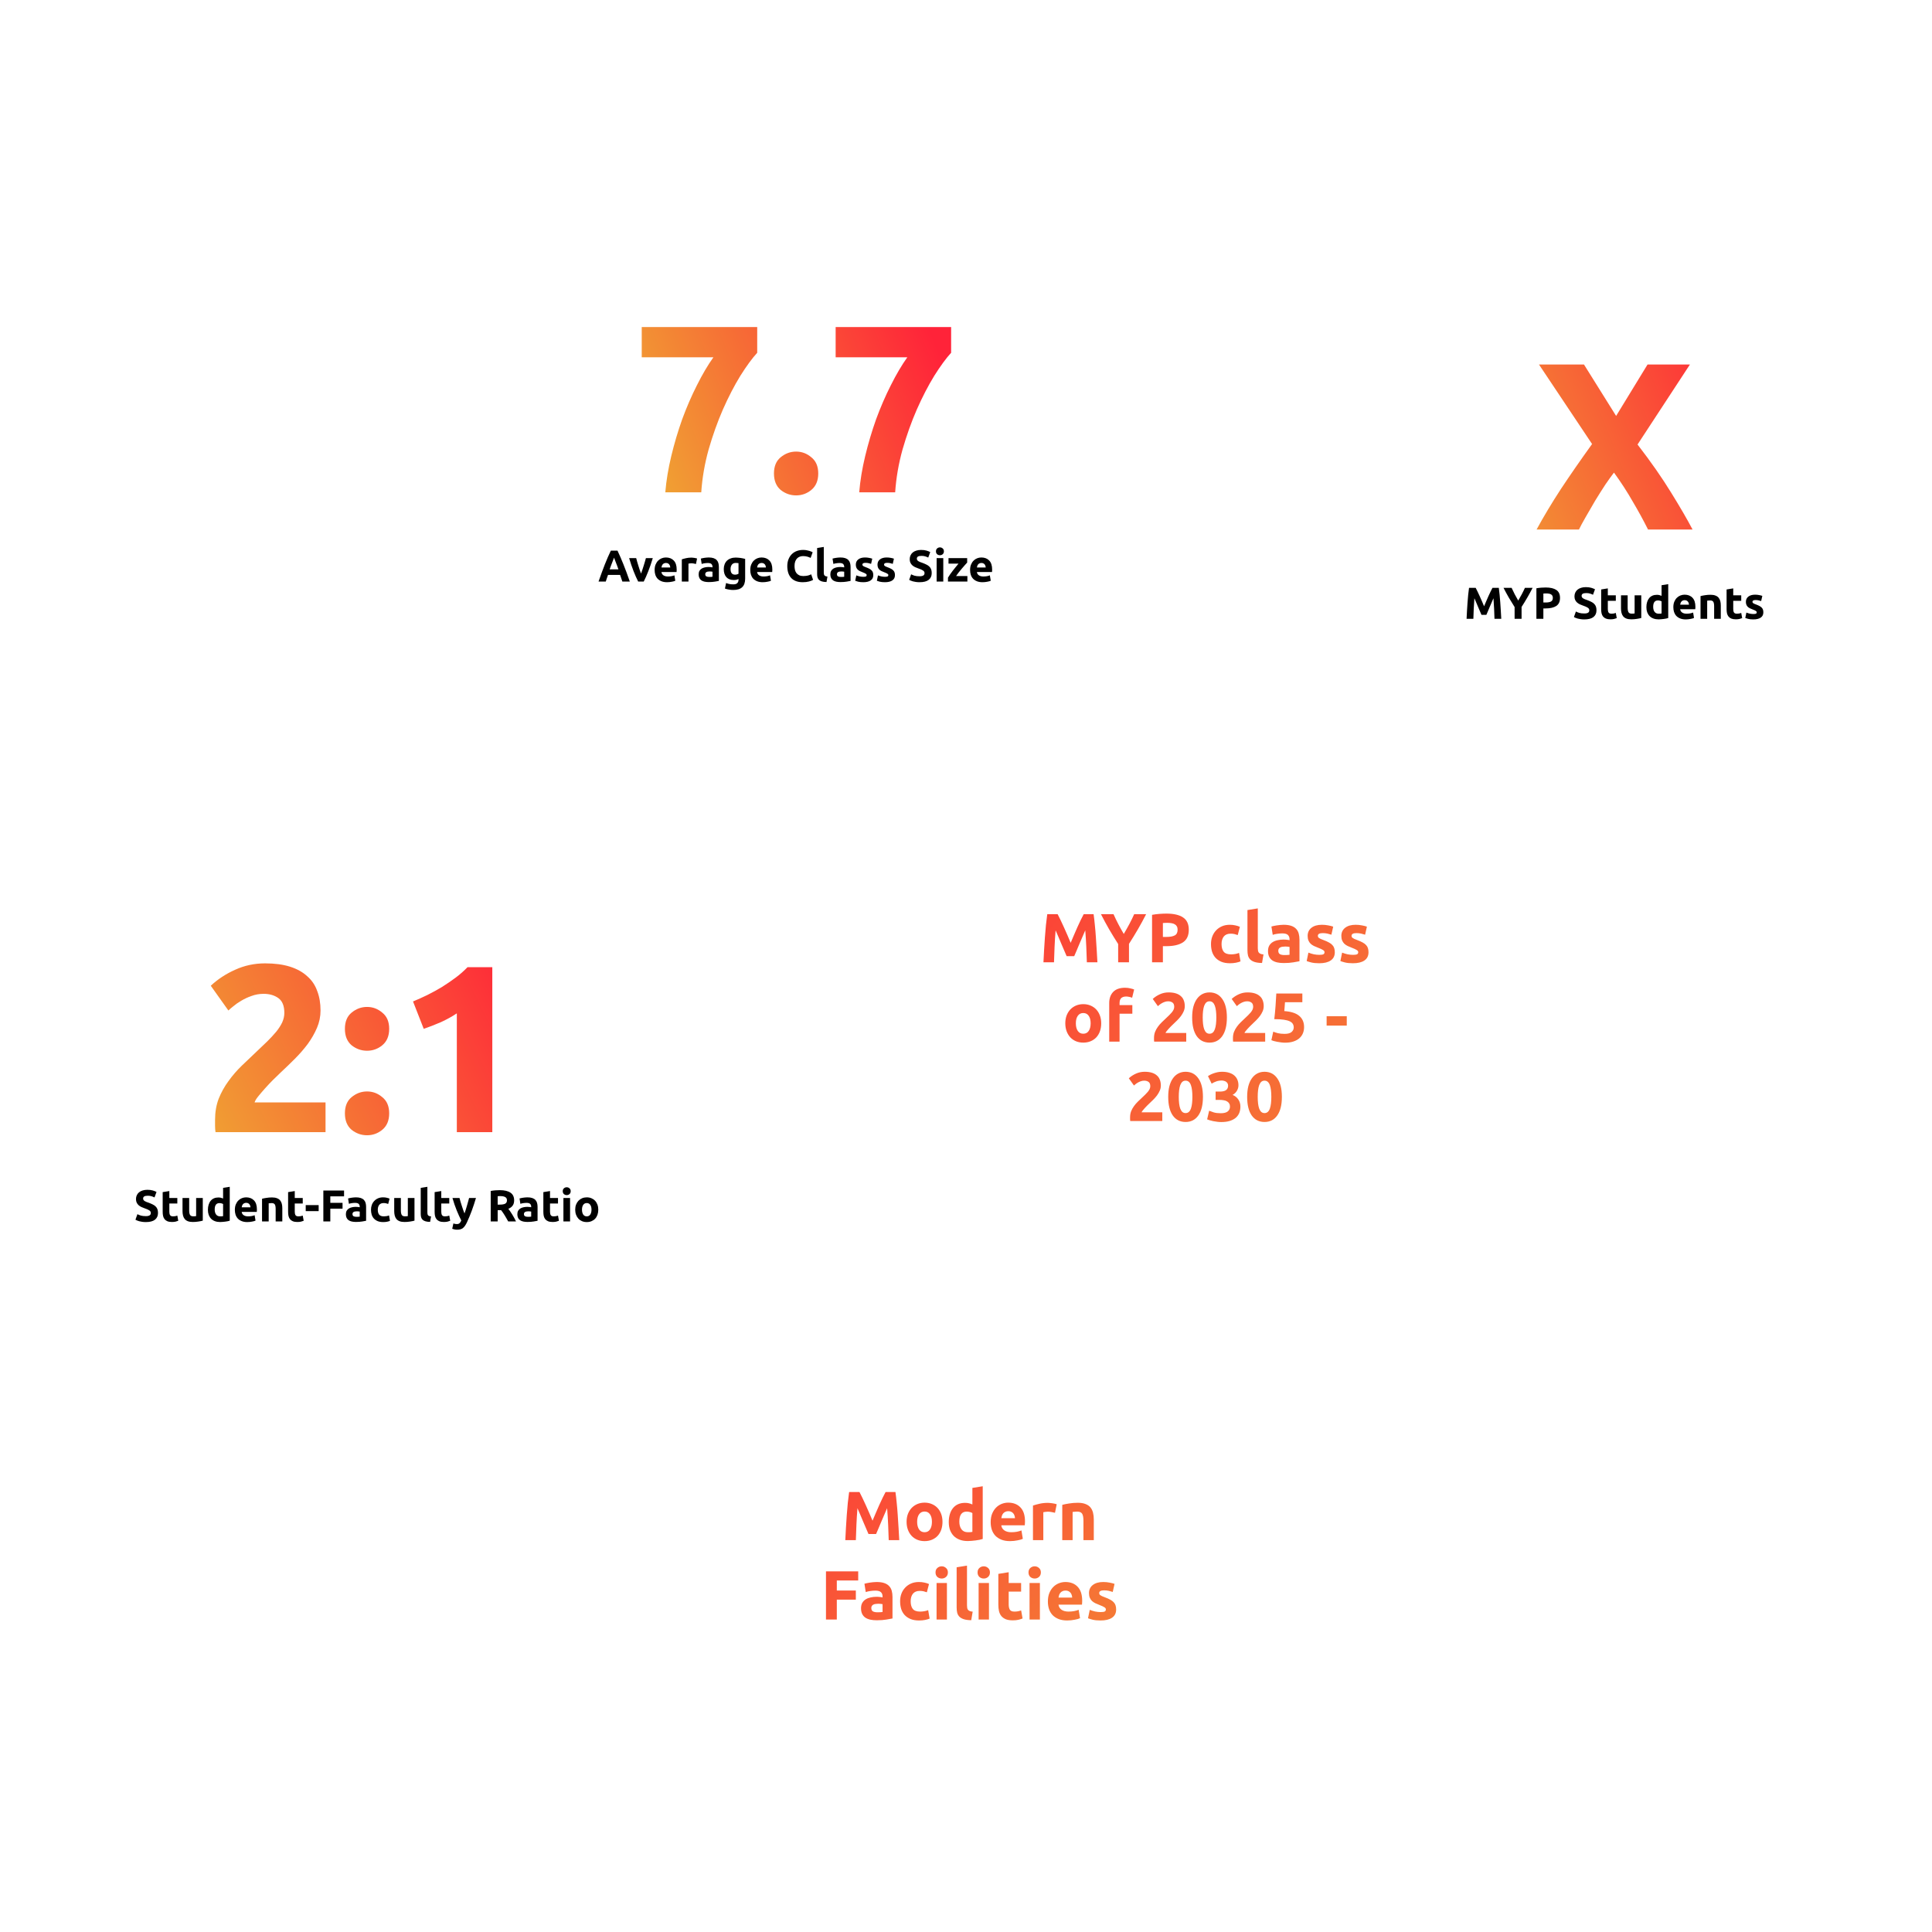 <svg width="779" height="779" viewBox="0 0 779 779" fill="none" xmlns="http://www.w3.org/2000/svg">
<g filter="url(#filter0_d_282_93)">
<rect x="38" y="321" width="220" height="220" rx="20" fill="white"/>
<path d="M129.241 407.444C129.241 409.876 128.761 412.212 127.801 414.452C126.841 416.692 125.593 418.868 124.057 420.98C122.521 423.028 120.793 425.012 118.873 426.932C116.953 428.852 115.065 430.676 113.209 432.404C112.249 433.3 111.193 434.324 110.041 435.476C108.953 436.564 107.897 437.684 106.873 438.836C105.849 439.988 104.921 441.076 104.089 442.1C103.321 443.06 102.841 443.86 102.649 444.5H131.257V456.5H86.905C86.777 455.796 86.713 454.9 86.713 453.812C86.713 452.724 86.713 451.956 86.713 451.508C86.713 448.436 87.193 445.62 88.153 443.06C89.177 440.5 90.489 438.132 92.089 435.956C93.689 433.716 95.481 431.636 97.465 429.716C99.513 427.796 101.529 425.876 103.513 423.956C105.049 422.484 106.489 421.108 107.833 419.828C109.177 418.484 110.361 417.204 111.385 415.988C112.409 414.708 113.209 413.46 113.785 412.244C114.361 410.964 114.649 409.684 114.649 408.404C114.649 405.588 113.849 403.604 112.249 402.452C110.649 401.3 108.665 400.724 106.297 400.724C104.569 400.724 102.937 401.012 101.401 401.588C99.929 402.1 98.553 402.74 97.273 403.508C96.057 404.212 95.001 404.948 94.105 405.716C93.209 406.42 92.537 406.996 92.089 407.444L84.985 397.46C87.801 394.836 91.065 392.692 94.777 391.028C98.553 389.3 102.585 388.436 106.873 388.436C110.777 388.436 114.137 388.884 116.953 389.78C119.769 390.676 122.073 391.956 123.865 393.62C125.721 395.22 127.065 397.204 127.897 399.572C128.793 401.876 129.241 404.5 129.241 407.444ZM156.924 414.836C156.924 417.716 155.996 419.924 154.14 421.46C152.348 422.932 150.3 423.668 147.996 423.668C145.692 423.668 143.612 422.932 141.756 421.46C139.964 419.924 139.068 417.716 139.068 414.836C139.068 411.956 139.964 409.78 141.756 408.308C143.612 406.772 145.692 406.004 147.996 406.004C150.3 406.004 152.348 406.772 154.14 408.308C155.996 409.78 156.924 411.956 156.924 414.836ZM156.924 448.916C156.924 451.796 155.996 454.004 154.14 455.54C152.348 457.012 150.3 457.748 147.996 457.748C145.692 457.748 143.612 457.012 141.756 455.54C139.964 454.004 139.068 451.796 139.068 448.916C139.068 446.036 139.964 443.86 141.756 442.388C143.612 440.852 145.692 440.084 147.996 440.084C150.3 440.084 152.348 440.852 154.14 442.388C155.996 443.86 156.924 446.036 156.924 448.916ZM166.533 403.796C168.389 403.028 170.309 402.164 172.293 401.204C174.341 400.18 176.325 399.092 178.245 397.94C180.165 396.724 181.989 395.476 183.717 394.196C185.509 392.852 187.109 391.444 188.517 389.972H198.501V456.5H184.197V408.596C182.277 409.876 180.133 411.06 177.765 412.148C175.397 413.172 173.093 414.068 170.853 414.836L166.533 403.796Z" fill="url(#paint0_linear_282_93)"/>
<path d="M58.79 490.358C59.186 490.358 59.51 490.328 59.762 490.268C60.026 490.196 60.236 490.106 60.392 489.998C60.548 489.878 60.656 489.74 60.716 489.584C60.776 489.428 60.806 489.254 60.806 489.062C60.806 488.654 60.614 488.318 60.23 488.054C59.846 487.778 59.186 487.484 58.25 487.172C57.842 487.028 57.434 486.866 57.026 486.686C56.618 486.494 56.252 486.26 55.928 485.984C55.604 485.696 55.34 485.354 55.136 484.958C54.932 484.55 54.83 484.058 54.83 483.482C54.83 482.906 54.938 482.39 55.154 481.934C55.37 481.466 55.676 481.07 56.072 480.746C56.468 480.422 56.948 480.176 57.512 480.008C58.076 479.828 58.712 479.738 59.42 479.738C60.26 479.738 60.986 479.828 61.598 480.008C62.21 480.188 62.714 480.386 63.11 480.602L62.3 482.816C61.952 482.636 61.562 482.48 61.13 482.348C60.71 482.204 60.2 482.132 59.6 482.132C58.928 482.132 58.442 482.228 58.142 482.42C57.854 482.6 57.71 482.882 57.71 483.266C57.71 483.494 57.764 483.686 57.872 483.842C57.98 483.998 58.13 484.142 58.322 484.274C58.526 484.394 58.754 484.508 59.006 484.616C59.27 484.712 59.558 484.814 59.87 484.922C60.518 485.162 61.082 485.402 61.562 485.642C62.042 485.87 62.438 486.14 62.75 486.452C63.074 486.764 63.314 487.13 63.47 487.55C63.626 487.97 63.704 488.48 63.704 489.08C63.704 490.244 63.296 491.15 62.48 491.798C61.664 492.434 60.434 492.752 58.79 492.752C58.238 492.752 57.74 492.716 57.296 492.644C56.852 492.584 56.456 492.506 56.108 492.41C55.772 492.314 55.478 492.212 55.226 492.104C54.986 491.996 54.782 491.894 54.614 491.798L55.406 489.566C55.778 489.77 56.234 489.956 56.774 490.124C57.326 490.28 57.998 490.358 58.79 490.358ZM65.595 480.674L68.277 480.242V483.032H71.499V485.264H68.277V488.594C68.277 489.158 68.373 489.608 68.565 489.944C68.769 490.28 69.171 490.448 69.771 490.448C70.059 490.448 70.353 490.424 70.653 490.376C70.965 490.316 71.247 490.238 71.499 490.142L71.877 492.23C71.553 492.362 71.193 492.476 70.797 492.572C70.401 492.668 69.915 492.716 69.339 492.716C68.607 492.716 68.001 492.62 67.521 492.428C67.041 492.224 66.657 491.948 66.369 491.6C66.081 491.24 65.877 490.808 65.757 490.304C65.649 489.8 65.595 489.242 65.595 488.63V480.674ZM81.765 492.176C81.309 492.308 80.721 492.428 80.001 492.536C79.281 492.656 78.525 492.716 77.733 492.716C76.929 492.716 76.257 492.608 75.717 492.392C75.189 492.176 74.769 491.876 74.457 491.492C74.145 491.096 73.923 490.628 73.791 490.088C73.659 489.548 73.593 488.954 73.593 488.306V483.032H76.275V487.982C76.275 488.846 76.389 489.47 76.617 489.854C76.845 490.238 77.271 490.43 77.895 490.43C78.087 490.43 78.291 490.424 78.507 490.412C78.723 490.388 78.915 490.364 79.083 490.34V483.032H81.765V492.176ZM86.569 487.694C86.569 488.522 86.754 489.188 87.126 489.692C87.499 490.196 88.05 490.448 88.782 490.448C89.022 490.448 89.245 490.442 89.448 490.43C89.653 490.406 89.82 490.382 89.953 490.358V485.48C89.784 485.372 89.562 485.282 89.287 485.21C89.022 485.138 88.752 485.102 88.477 485.102C87.204 485.102 86.569 485.966 86.569 487.694ZM92.635 492.194C92.394 492.266 92.118 492.338 91.806 492.41C91.495 492.47 91.165 492.524 90.817 492.572C90.481 492.62 90.132 492.656 89.772 492.68C89.424 492.716 89.088 492.734 88.764 492.734C87.984 492.734 87.288 492.62 86.677 492.392C86.064 492.164 85.549 491.84 85.129 491.42C84.709 490.988 84.385 490.472 84.156 489.872C83.941 489.26 83.832 488.576 83.832 487.82C83.832 487.052 83.928 486.362 84.121 485.75C84.312 485.126 84.588 484.598 84.948 484.166C85.308 483.734 85.746 483.404 86.263 483.176C86.79 482.948 87.391 482.834 88.062 482.834C88.434 482.834 88.764 482.87 89.052 482.942C89.353 483.014 89.653 483.116 89.953 483.248V478.964L92.635 478.532V492.194ZM94.696 487.838C94.696 486.998 94.822 486.266 95.074 485.642C95.338 485.006 95.68 484.478 96.1 484.058C96.52 483.638 97 483.32 97.54 483.104C98.092 482.888 98.656 482.78 99.232 482.78C100.576 482.78 101.638 483.194 102.418 484.022C103.198 484.838 103.588 486.044 103.588 487.64C103.588 487.796 103.582 487.97 103.57 488.162C103.558 488.342 103.546 488.504 103.534 488.648H97.45C97.51 489.2 97.768 489.638 98.224 489.962C98.68 490.286 99.292 490.448 100.06 490.448C100.552 490.448 101.032 490.406 101.5 490.322C101.98 490.226 102.37 490.112 102.67 489.98L103.03 492.158C102.886 492.23 102.694 492.302 102.454 492.374C102.214 492.446 101.944 492.506 101.644 492.554C101.356 492.614 101.044 492.662 100.708 492.698C100.372 492.734 100.036 492.752 99.7 492.752C98.848 492.752 98.104 492.626 97.468 492.374C96.844 492.122 96.322 491.78 95.902 491.348C95.494 490.904 95.188 490.382 94.984 489.782C94.792 489.182 94.696 488.534 94.696 487.838ZM100.996 486.812C100.984 486.584 100.942 486.362 100.87 486.146C100.81 485.93 100.708 485.738 100.564 485.57C100.432 485.402 100.258 485.264 100.042 485.156C99.838 485.048 99.58 484.994 99.268 484.994C98.968 484.994 98.71 485.048 98.494 485.156C98.278 485.252 98.098 485.384 97.954 485.552C97.81 485.72 97.696 485.918 97.612 486.146C97.54 486.362 97.486 486.584 97.45 486.812H100.996ZM105.657 483.356C106.113 483.224 106.701 483.104 107.421 482.996C108.141 482.876 108.897 482.816 109.689 482.816C110.493 482.816 111.159 482.924 111.687 483.14C112.227 483.344 112.653 483.638 112.965 484.022C113.277 484.406 113.499 484.862 113.631 485.39C113.763 485.918 113.829 486.506 113.829 487.154V492.5H111.147V487.478C111.147 486.614 111.033 486.002 110.805 485.642C110.577 485.282 110.151 485.102 109.527 485.102C109.335 485.102 109.131 485.114 108.915 485.138C108.699 485.15 108.507 485.168 108.339 485.192V492.5H105.657V483.356ZM116.167 480.674L118.849 480.242V483.032H122.071V485.264H118.849V488.594C118.849 489.158 118.945 489.608 119.137 489.944C119.341 490.28 119.743 490.448 120.343 490.448C120.631 490.448 120.925 490.424 121.225 490.376C121.537 490.316 121.819 490.238 122.071 490.142L122.449 492.23C122.125 492.362 121.765 492.476 121.369 492.572C120.973 492.668 120.487 492.716 119.911 492.716C119.179 492.716 118.573 492.62 118.093 492.428C117.613 492.224 117.229 491.948 116.941 491.6C116.653 491.24 116.449 490.808 116.329 490.304C116.221 489.8 116.167 489.242 116.167 488.63V480.674ZM123.269 485.912H128.489V488.342H123.269V485.912ZM130.377 492.5V480.026H138.729V482.384H133.185V484.994H138.117V487.352H133.185V492.5H130.377ZM143.711 490.628C143.975 490.628 144.227 490.622 144.467 490.61C144.707 490.598 144.899 490.58 145.043 490.556V488.522C144.935 488.498 144.773 488.474 144.557 488.45C144.341 488.426 144.143 488.414 143.963 488.414C143.711 488.414 143.471 488.432 143.243 488.468C143.027 488.492 142.835 488.546 142.667 488.63C142.499 488.714 142.367 488.828 142.271 488.972C142.175 489.116 142.127 489.296 142.127 489.512C142.127 489.932 142.265 490.226 142.541 490.394C142.829 490.55 143.219 490.628 143.711 490.628ZM143.495 482.78C144.287 482.78 144.947 482.87 145.475 483.05C146.003 483.23 146.423 483.488 146.735 483.824C147.059 484.16 147.287 484.568 147.419 485.048C147.551 485.528 147.617 486.062 147.617 486.65V492.23C147.233 492.314 146.699 492.41 146.015 492.518C145.331 492.638 144.503 492.698 143.531 492.698C142.919 492.698 142.361 492.644 141.857 492.536C141.365 492.428 140.939 492.254 140.579 492.014C140.219 491.762 139.943 491.438 139.751 491.042C139.559 490.646 139.463 490.16 139.463 489.584C139.463 489.032 139.571 488.564 139.787 488.18C140.015 487.796 140.315 487.49 140.687 487.262C141.059 487.034 141.485 486.872 141.965 486.776C142.445 486.668 142.943 486.614 143.459 486.614C143.807 486.614 144.113 486.632 144.377 486.668C144.653 486.692 144.875 486.728 145.043 486.776V486.524C145.043 486.068 144.905 485.702 144.629 485.426C144.353 485.15 143.873 485.012 143.189 485.012C142.733 485.012 142.283 485.048 141.839 485.12C141.395 485.18 141.011 485.27 140.687 485.39L140.345 483.23C140.501 483.182 140.693 483.134 140.921 483.086C141.161 483.026 141.419 482.978 141.695 482.942C141.971 482.894 142.259 482.858 142.559 482.834C142.871 482.798 143.183 482.78 143.495 482.78ZM149.592 487.766C149.592 487.082 149.7 486.44 149.916 485.84C150.144 485.228 150.468 484.7 150.888 484.256C151.308 483.8 151.818 483.44 152.418 483.176C153.018 482.912 153.702 482.78 154.47 482.78C154.974 482.78 155.436 482.828 155.856 482.924C156.276 483.008 156.684 483.134 157.08 483.302L156.522 485.444C156.27 485.348 155.994 485.264 155.694 485.192C155.394 485.12 155.058 485.084 154.686 485.084C153.894 485.084 153.3 485.33 152.904 485.822C152.52 486.314 152.328 486.962 152.328 487.766C152.328 488.618 152.508 489.278 152.868 489.746C153.24 490.214 153.882 490.448 154.794 490.448C155.118 490.448 155.466 490.418 155.838 490.358C156.21 490.298 156.552 490.202 156.864 490.07L157.242 492.266C156.93 492.398 156.54 492.512 156.072 492.608C155.604 492.704 155.088 492.752 154.524 492.752C153.66 492.752 152.916 492.626 152.292 492.374C151.668 492.11 151.152 491.756 150.744 491.312C150.348 490.868 150.054 490.346 149.862 489.746C149.682 489.134 149.592 488.474 149.592 487.766ZM167.124 492.176C166.668 492.308 166.08 492.428 165.36 492.536C164.64 492.656 163.884 492.716 163.092 492.716C162.288 492.716 161.616 492.608 161.076 492.392C160.548 492.176 160.128 491.876 159.816 491.492C159.504 491.096 159.282 490.628 159.15 490.088C159.018 489.548 158.952 488.954 158.952 488.306V483.032H161.634V487.982C161.634 488.846 161.748 489.47 161.976 489.854C162.204 490.238 162.63 490.43 163.254 490.43C163.446 490.43 163.65 490.424 163.866 490.412C164.082 490.388 164.274 490.364 164.442 490.34V483.032H167.124V492.176ZM173.422 492.68C172.642 492.668 172.006 492.584 171.514 492.428C171.034 492.272 170.65 492.056 170.362 491.78C170.086 491.492 169.894 491.15 169.786 490.754C169.69 490.346 169.642 489.89 169.642 489.386V478.964L172.324 478.532V488.846C172.324 489.086 172.342 489.302 172.378 489.494C172.414 489.686 172.48 489.848 172.576 489.98C172.684 490.112 172.834 490.22 173.026 490.304C173.218 490.388 173.476 490.442 173.8 490.466L173.422 492.68ZM175.247 480.674L177.929 480.242V483.032H181.151V485.264H177.929V488.594C177.929 489.158 178.025 489.608 178.217 489.944C178.421 490.28 178.823 490.448 179.423 490.448C179.711 490.448 180.005 490.424 180.305 490.376C180.617 490.316 180.899 490.238 181.151 490.142L181.529 492.23C181.205 492.362 180.845 492.476 180.449 492.572C180.053 492.668 179.567 492.716 178.991 492.716C178.259 492.716 177.653 492.62 177.173 492.428C176.693 492.224 176.309 491.948 176.021 491.6C175.733 491.24 175.529 490.808 175.409 490.304C175.301 489.8 175.247 489.242 175.247 488.63V480.674ZM191.917 483.032C191.377 484.856 190.813 486.566 190.225 488.162C189.637 489.758 188.995 491.306 188.299 492.806C188.047 493.346 187.795 493.802 187.543 494.174C187.291 494.558 187.015 494.87 186.715 495.11C186.415 495.362 186.073 495.542 185.689 495.65C185.317 495.77 184.879 495.83 184.375 495.83C183.955 495.83 183.565 495.788 183.205 495.704C182.857 495.632 182.569 495.548 182.341 495.452L182.809 493.31C183.085 493.406 183.331 493.472 183.547 493.508C183.763 493.544 183.991 493.562 184.231 493.562C184.711 493.562 185.077 493.43 185.329 493.166C185.593 492.914 185.815 492.56 185.995 492.104C185.383 490.904 184.771 489.56 184.159 488.072C183.547 486.572 182.971 484.892 182.431 483.032H185.275C185.395 483.5 185.533 484.01 185.689 484.562C185.857 485.102 186.031 485.654 186.211 486.218C186.391 486.77 186.571 487.31 186.751 487.838C186.943 488.366 187.123 488.846 187.291 489.278C187.447 488.846 187.609 488.366 187.777 487.838C187.945 487.31 188.107 486.77 188.263 486.218C188.431 485.654 188.587 485.102 188.731 484.562C188.887 484.01 189.025 483.5 189.145 483.032H191.917ZM201.513 479.882C203.385 479.882 204.819 480.218 205.815 480.89C206.811 481.55 207.309 482.582 207.309 483.986C207.309 484.862 207.105 485.576 206.697 486.128C206.301 486.668 205.725 487.094 204.969 487.406C205.221 487.718 205.485 488.078 205.761 488.486C206.037 488.882 206.307 489.302 206.571 489.746C206.847 490.178 207.111 490.634 207.363 491.114C207.615 491.582 207.849 492.044 208.065 492.5H204.915C204.687 492.092 204.453 491.678 204.213 491.258C203.985 490.838 203.745 490.43 203.493 490.034C203.253 489.638 203.013 489.266 202.773 488.918C202.533 488.558 202.293 488.234 202.053 487.946H200.667V492.5H197.859V480.206C198.471 480.086 199.101 480.002 199.749 479.954C200.409 479.906 200.997 479.882 201.513 479.882ZM201.675 482.276C201.471 482.276 201.285 482.282 201.117 482.294C200.961 482.306 200.811 482.318 200.667 482.33V485.714H201.459C202.515 485.714 203.271 485.582 203.727 485.318C204.183 485.054 204.411 484.604 204.411 483.968C204.411 483.356 204.177 482.924 203.709 482.672C203.253 482.408 202.575 482.276 201.675 482.276ZM212.846 490.628C213.11 490.628 213.362 490.622 213.602 490.61C213.842 490.598 214.034 490.58 214.178 490.556V488.522C214.07 488.498 213.908 488.474 213.692 488.45C213.476 488.426 213.278 488.414 213.098 488.414C212.846 488.414 212.606 488.432 212.378 488.468C212.162 488.492 211.97 488.546 211.802 488.63C211.634 488.714 211.502 488.828 211.406 488.972C211.31 489.116 211.262 489.296 211.262 489.512C211.262 489.932 211.4 490.226 211.676 490.394C211.964 490.55 212.354 490.628 212.846 490.628ZM212.63 482.78C213.422 482.78 214.082 482.87 214.61 483.05C215.138 483.23 215.558 483.488 215.87 483.824C216.194 484.16 216.422 484.568 216.554 485.048C216.686 485.528 216.752 486.062 216.752 486.65V492.23C216.368 492.314 215.834 492.41 215.15 492.518C214.466 492.638 213.638 492.698 212.666 492.698C212.054 492.698 211.496 492.644 210.992 492.536C210.5 492.428 210.074 492.254 209.714 492.014C209.354 491.762 209.078 491.438 208.886 491.042C208.694 490.646 208.598 490.16 208.598 489.584C208.598 489.032 208.706 488.564 208.922 488.18C209.15 487.796 209.45 487.49 209.822 487.262C210.194 487.034 210.62 486.872 211.1 486.776C211.58 486.668 212.078 486.614 212.594 486.614C212.942 486.614 213.248 486.632 213.512 486.668C213.788 486.692 214.01 486.728 214.178 486.776V486.524C214.178 486.068 214.04 485.702 213.764 485.426C213.488 485.15 213.008 485.012 212.324 485.012C211.868 485.012 211.418 485.048 210.974 485.12C210.53 485.18 210.146 485.27 209.822 485.39L209.48 483.23C209.636 483.182 209.828 483.134 210.056 483.086C210.296 483.026 210.554 482.978 210.83 482.942C211.106 482.894 211.394 482.858 211.694 482.834C212.006 482.798 212.318 482.78 212.63 482.78ZM219.087 480.674L221.769 480.242V483.032H224.991V485.264H221.769V488.594C221.769 489.158 221.865 489.608 222.057 489.944C222.261 490.28 222.663 490.448 223.263 490.448C223.551 490.448 223.845 490.424 224.145 490.376C224.457 490.316 224.739 490.238 224.991 490.142L225.369 492.23C225.045 492.362 224.685 492.476 224.289 492.572C223.893 492.668 223.407 492.716 222.831 492.716C222.099 492.716 221.493 492.62 221.013 492.428C220.533 492.224 220.149 491.948 219.861 491.6C219.573 491.24 219.369 490.808 219.249 490.304C219.141 489.8 219.087 489.242 219.087 488.63V480.674ZM229.857 492.5H227.175V483.032H229.857V492.5ZM230.109 480.296C230.109 480.788 229.947 481.178 229.623 481.466C229.311 481.742 228.939 481.88 228.507 481.88C228.075 481.88 227.697 481.742 227.373 481.466C227.061 481.178 226.905 480.788 226.905 480.296C226.905 479.804 227.061 479.42 227.373 479.144C227.697 478.856 228.075 478.712 228.507 478.712C228.939 478.712 229.311 478.856 229.623 479.144C229.947 479.42 230.109 479.804 230.109 480.296ZM241.234 487.748C241.234 488.492 241.126 489.176 240.91 489.8C240.694 490.412 240.382 490.94 239.974 491.384C239.566 491.816 239.074 492.152 238.498 492.392C237.934 492.632 237.298 492.752 236.59 492.752C235.894 492.752 235.258 492.632 234.682 492.392C234.118 492.152 233.632 491.816 233.224 491.384C232.816 490.94 232.498 490.412 232.27 489.8C232.042 489.176 231.928 488.492 231.928 487.748C231.928 487.004 232.042 486.326 232.27 485.714C232.51 485.102 232.834 484.58 233.242 484.148C233.662 483.716 234.154 483.38 234.718 483.14C235.294 482.9 235.918 482.78 236.59 482.78C237.274 482.78 237.898 482.9 238.462 483.14C239.038 483.38 239.53 483.716 239.938 484.148C240.346 484.58 240.664 485.102 240.892 485.714C241.12 486.326 241.234 487.004 241.234 487.748ZM238.498 487.748C238.498 486.92 238.33 486.272 237.994 485.804C237.67 485.324 237.202 485.084 236.59 485.084C235.978 485.084 235.504 485.324 235.168 485.804C234.832 486.272 234.664 486.92 234.664 487.748C234.664 488.576 234.832 489.236 235.168 489.728C235.504 490.208 235.978 490.448 236.59 490.448C237.202 490.448 237.67 490.208 237.994 489.728C238.33 489.236 238.498 488.576 238.498 487.748Z" fill="black"/>
</g>
<g filter="url(#filter1_d_282_93)">
<rect x="231" y="83" width="180" height="180" rx="20" fill="white"/>
<path d="M268.257 198.5C268.641 193.828 269.441 188.964 270.657 183.908C271.873 178.852 273.345 173.892 275.073 169.028C276.865 164.164 278.849 159.588 281.025 155.3C283.201 150.948 285.409 147.204 287.649 144.068H258.753V131.876H305.313V142.244C303.265 144.484 300.993 147.588 298.497 151.556C296.065 155.524 293.729 160.036 291.489 165.092C289.313 170.084 287.393 175.46 285.729 181.22C284.129 186.98 283.137 192.74 282.753 198.5H268.257ZM329.924 190.916C329.924 193.796 328.996 196.004 327.14 197.54C325.348 199.012 323.3 199.748 320.996 199.748C318.692 199.748 316.612 199.012 314.756 197.54C312.964 196.004 312.068 193.796 312.068 190.916C312.068 188.036 312.964 185.86 314.756 184.388C316.612 182.852 318.692 182.084 320.996 182.084C323.3 182.084 325.348 182.852 327.14 184.388C328.996 185.86 329.924 188.036 329.924 190.916ZM346.445 198.5C346.829 193.828 347.629 188.964 348.845 183.908C350.061 178.852 351.533 173.892 353.261 169.028C355.053 164.164 357.037 159.588 359.213 155.3C361.389 150.948 363.597 147.204 365.837 144.068H336.941V131.876H383.5V142.244C381.453 144.484 379.181 147.588 376.685 151.556C374.253 155.524 371.917 160.036 369.677 165.092C367.501 170.084 365.581 175.46 363.917 181.22C362.317 186.98 361.325 192.74 360.941 198.5H346.445Z" fill="url(#paint1_linear_282_93)"/>
<path d="M250.943 234.5C250.811 234.068 250.661 233.624 250.493 233.168C250.337 232.712 250.181 232.256 250.025 231.8H245.165C245.009 232.256 244.847 232.712 244.679 233.168C244.523 233.624 244.379 234.068 244.247 234.5H241.331C241.799 233.156 242.243 231.914 242.663 230.774C243.083 229.634 243.491 228.56 243.887 227.552C244.295 226.544 244.691 225.59 245.075 224.69C245.471 223.778 245.879 222.89 246.299 222.026H248.981C249.389 222.89 249.791 223.778 250.187 224.69C250.583 225.59 250.979 226.544 251.375 227.552C251.783 228.56 252.197 229.634 252.617 230.774C253.037 231.914 253.481 233.156 253.949 234.5H250.943ZM247.577 224.852C247.517 225.032 247.427 225.278 247.307 225.59C247.187 225.902 247.049 226.262 246.893 226.67C246.737 227.078 246.563 227.528 246.371 228.02C246.191 228.512 246.005 229.028 245.813 229.568H249.359C249.167 229.028 248.981 228.512 248.801 228.02C248.621 227.528 248.447 227.078 248.279 226.67C248.123 226.262 247.985 225.902 247.865 225.59C247.745 225.278 247.649 225.032 247.577 224.852ZM257.325 234.5C256.713 233.3 256.089 231.896 255.453 230.288C254.829 228.68 254.235 226.928 253.671 225.032H256.515C256.635 225.5 256.773 226.01 256.929 226.562C257.097 227.102 257.265 227.654 257.433 228.218C257.613 228.77 257.787 229.31 257.955 229.838C258.135 230.366 258.309 230.846 258.477 231.278C258.633 230.846 258.801 230.366 258.981 229.838C259.161 229.31 259.335 228.77 259.503 228.218C259.683 227.654 259.851 227.102 260.007 226.562C260.175 226.01 260.319 225.5 260.439 225.032H263.211C262.647 226.928 262.047 228.68 261.411 230.288C260.787 231.896 260.169 233.3 259.557 234.5H257.325ZM263.952 229.838C263.952 228.998 264.078 228.266 264.33 227.642C264.594 227.006 264.936 226.478 265.356 226.058C265.776 225.638 266.256 225.32 266.796 225.104C267.348 224.888 267.912 224.78 268.488 224.78C269.832 224.78 270.894 225.194 271.674 226.022C272.454 226.838 272.844 228.044 272.844 229.64C272.844 229.796 272.838 229.97 272.826 230.162C272.814 230.342 272.802 230.504 272.79 230.648H266.706C266.766 231.2 267.024 231.638 267.48 231.962C267.936 232.286 268.548 232.448 269.316 232.448C269.808 232.448 270.288 232.406 270.756 232.322C271.236 232.226 271.626 232.112 271.926 231.98L272.286 234.158C272.142 234.23 271.95 234.302 271.71 234.374C271.47 234.446 271.2 234.506 270.9 234.554C270.612 234.614 270.3 234.662 269.964 234.698C269.628 234.734 269.292 234.752 268.956 234.752C268.104 234.752 267.36 234.626 266.724 234.374C266.1 234.122 265.578 233.78 265.158 233.348C264.75 232.904 264.444 232.382 264.24 231.782C264.048 231.182 263.952 230.534 263.952 229.838ZM270.252 228.812C270.24 228.584 270.198 228.362 270.126 228.146C270.066 227.93 269.964 227.738 269.82 227.57C269.688 227.402 269.514 227.264 269.298 227.156C269.094 227.048 268.836 226.994 268.524 226.994C268.224 226.994 267.966 227.048 267.75 227.156C267.534 227.252 267.354 227.384 267.21 227.552C267.066 227.72 266.952 227.918 266.868 228.146C266.796 228.362 266.742 228.584 266.706 228.812H270.252ZM280.619 227.408C280.379 227.348 280.097 227.288 279.773 227.228C279.449 227.156 279.101 227.12 278.729 227.12C278.561 227.12 278.357 227.138 278.117 227.174C277.889 227.198 277.715 227.228 277.595 227.264V234.5H274.913V225.536C275.393 225.368 275.957 225.212 276.605 225.068C277.265 224.912 277.997 224.834 278.801 224.834C278.945 224.834 279.119 224.846 279.323 224.87C279.527 224.882 279.731 224.906 279.935 224.942C280.139 224.966 280.343 225.002 280.547 225.05C280.751 225.086 280.925 225.134 281.069 225.194L280.619 227.408ZM285.949 232.628C286.213 232.628 286.465 232.622 286.705 232.61C286.945 232.598 287.137 232.58 287.281 232.556V230.522C287.173 230.498 287.011 230.474 286.795 230.45C286.579 230.426 286.381 230.414 286.201 230.414C285.949 230.414 285.709 230.432 285.481 230.468C285.265 230.492 285.073 230.546 284.905 230.63C284.737 230.714 284.605 230.828 284.509 230.972C284.413 231.116 284.365 231.296 284.365 231.512C284.365 231.932 284.503 232.226 284.779 232.394C285.067 232.55 285.457 232.628 285.949 232.628ZM285.733 224.78C286.525 224.78 287.185 224.87 287.713 225.05C288.241 225.23 288.661 225.488 288.973 225.824C289.297 226.16 289.525 226.568 289.657 227.048C289.789 227.528 289.855 228.062 289.855 228.65V234.23C289.471 234.314 288.937 234.41 288.253 234.518C287.569 234.638 286.741 234.698 285.769 234.698C285.157 234.698 284.599 234.644 284.095 234.536C283.603 234.428 283.177 234.254 282.817 234.014C282.457 233.762 282.181 233.438 281.989 233.042C281.797 232.646 281.701 232.16 281.701 231.584C281.701 231.032 281.809 230.564 282.025 230.18C282.253 229.796 282.553 229.49 282.925 229.262C283.297 229.034 283.723 228.872 284.203 228.776C284.683 228.668 285.181 228.614 285.697 228.614C286.045 228.614 286.351 228.632 286.615 228.668C286.891 228.692 287.113 228.728 287.281 228.776V228.524C287.281 228.068 287.143 227.702 286.867 227.426C286.591 227.15 286.111 227.012 285.427 227.012C284.971 227.012 284.521 227.048 284.077 227.12C283.633 227.18 283.249 227.27 282.925 227.39L282.583 225.23C282.739 225.182 282.931 225.134 283.159 225.086C283.399 225.026 283.657 224.978 283.933 224.942C284.209 224.894 284.497 224.858 284.797 224.834C285.109 224.798 285.421 224.78 285.733 224.78ZM294.567 229.46C294.567 230.96 295.173 231.71 296.385 231.71C296.661 231.71 296.919 231.674 297.159 231.602C297.399 231.53 297.603 231.446 297.771 231.35V227.066C297.639 227.042 297.483 227.024 297.303 227.012C297.123 226.988 296.913 226.976 296.673 226.976C295.965 226.976 295.437 227.21 295.089 227.678C294.741 228.146 294.567 228.74 294.567 229.46ZM300.453 233.312C300.453 234.86 300.057 236.006 299.265 236.75C298.485 237.506 297.273 237.884 295.629 237.884C295.053 237.884 294.477 237.83 293.901 237.722C293.325 237.626 292.791 237.494 292.299 237.326L292.767 235.076C293.187 235.244 293.625 235.376 294.081 235.472C294.549 235.568 295.077 235.616 295.665 235.616C296.433 235.616 296.973 235.448 297.285 235.112C297.609 234.776 297.771 234.344 297.771 233.816V233.474C297.483 233.606 297.183 233.708 296.871 233.78C296.571 233.84 296.241 233.87 295.881 233.87C294.573 233.87 293.571 233.486 292.875 232.718C292.179 231.938 291.831 230.852 291.831 229.46C291.831 228.764 291.939 228.134 292.155 227.57C292.371 226.994 292.683 226.502 293.091 226.094C293.511 225.686 294.021 225.374 294.621 225.158C295.221 224.93 295.899 224.816 296.655 224.816C296.979 224.816 297.309 224.834 297.645 224.87C297.993 224.894 298.335 224.93 298.671 224.978C299.007 225.026 299.325 225.086 299.625 225.158C299.937 225.218 300.213 225.284 300.453 225.356V233.312ZM302.518 229.838C302.518 228.998 302.644 228.266 302.896 227.642C303.16 227.006 303.502 226.478 303.922 226.058C304.342 225.638 304.822 225.32 305.362 225.104C305.914 224.888 306.478 224.78 307.054 224.78C308.398 224.78 309.46 225.194 310.24 226.022C311.02 226.838 311.41 228.044 311.41 229.64C311.41 229.796 311.404 229.97 311.392 230.162C311.38 230.342 311.368 230.504 311.356 230.648H305.272C305.332 231.2 305.59 231.638 306.046 231.962C306.502 232.286 307.114 232.448 307.882 232.448C308.374 232.448 308.854 232.406 309.322 232.322C309.802 232.226 310.192 232.112 310.492 231.98L310.852 234.158C310.708 234.23 310.516 234.302 310.276 234.374C310.036 234.446 309.766 234.506 309.466 234.554C309.178 234.614 308.866 234.662 308.53 234.698C308.194 234.734 307.858 234.752 307.522 234.752C306.67 234.752 305.926 234.626 305.29 234.374C304.666 234.122 304.144 233.78 303.724 233.348C303.316 232.904 303.01 232.382 302.806 231.782C302.614 231.182 302.518 230.534 302.518 229.838ZM308.818 228.812C308.806 228.584 308.764 228.362 308.692 228.146C308.632 227.93 308.53 227.738 308.386 227.57C308.254 227.402 308.08 227.264 307.864 227.156C307.66 227.048 307.402 226.994 307.09 226.994C306.79 226.994 306.532 227.048 306.316 227.156C306.1 227.252 305.92 227.384 305.776 227.552C305.632 227.72 305.518 227.918 305.434 228.146C305.362 228.362 305.308 228.584 305.272 228.812H308.818ZM323.672 234.752C321.644 234.752 320.096 234.188 319.028 233.06C317.972 231.932 317.444 230.33 317.444 228.254C317.444 227.222 317.606 226.304 317.93 225.5C318.254 224.684 318.698 224 319.262 223.448C319.826 222.884 320.498 222.458 321.278 222.17C322.058 221.882 322.904 221.738 323.816 221.738C324.344 221.738 324.824 221.78 325.256 221.864C325.688 221.936 326.066 222.026 326.39 222.134C326.714 222.23 326.984 222.332 327.2 222.44C327.416 222.548 327.572 222.632 327.668 222.692L326.858 224.96C326.474 224.756 326.024 224.582 325.508 224.438C325.004 224.294 324.428 224.222 323.78 224.222C323.348 224.222 322.922 224.294 322.502 224.438C322.094 224.582 321.728 224.816 321.404 225.14C321.092 225.452 320.84 225.86 320.648 226.364C320.456 226.868 320.36 227.48 320.36 228.2C320.36 228.776 320.42 229.316 320.54 229.82C320.672 230.312 320.876 230.738 321.152 231.098C321.44 231.458 321.812 231.746 322.268 231.962C322.724 232.166 323.276 232.268 323.924 232.268C324.332 232.268 324.698 232.244 325.022 232.196C325.346 232.148 325.634 232.094 325.886 232.034C326.138 231.962 326.36 231.884 326.552 231.8C326.744 231.716 326.918 231.638 327.074 231.566L327.848 233.816C327.452 234.056 326.894 234.272 326.174 234.464C325.454 234.656 324.62 234.752 323.672 234.752ZM333.256 234.68C332.476 234.668 331.84 234.584 331.348 234.428C330.868 234.272 330.484 234.056 330.196 233.78C329.92 233.492 329.728 233.15 329.62 232.754C329.524 232.346 329.476 231.89 329.476 231.386V220.964L332.158 220.532V230.846C332.158 231.086 332.176 231.302 332.212 231.494C332.248 231.686 332.314 231.848 332.41 231.98C332.518 232.112 332.668 232.22 332.86 232.304C333.052 232.388 333.31 232.442 333.634 232.466L333.256 234.68ZM339.053 232.628C339.317 232.628 339.569 232.622 339.809 232.61C340.049 232.598 340.241 232.58 340.385 232.556V230.522C340.277 230.498 340.115 230.474 339.899 230.45C339.683 230.426 339.485 230.414 339.305 230.414C339.053 230.414 338.813 230.432 338.585 230.468C338.369 230.492 338.177 230.546 338.009 230.63C337.841 230.714 337.709 230.828 337.613 230.972C337.517 231.116 337.469 231.296 337.469 231.512C337.469 231.932 337.607 232.226 337.883 232.394C338.171 232.55 338.561 232.628 339.053 232.628ZM338.837 224.78C339.629 224.78 340.289 224.87 340.817 225.05C341.345 225.23 341.765 225.488 342.077 225.824C342.401 226.16 342.629 226.568 342.761 227.048C342.893 227.528 342.959 228.062 342.959 228.65V234.23C342.575 234.314 342.041 234.41 341.357 234.518C340.673 234.638 339.845 234.698 338.873 234.698C338.261 234.698 337.703 234.644 337.199 234.536C336.707 234.428 336.281 234.254 335.921 234.014C335.561 233.762 335.285 233.438 335.093 233.042C334.901 232.646 334.805 232.16 334.805 231.584C334.805 231.032 334.913 230.564 335.129 230.18C335.357 229.796 335.657 229.49 336.029 229.262C336.401 229.034 336.827 228.872 337.307 228.776C337.787 228.668 338.285 228.614 338.801 228.614C339.149 228.614 339.455 228.632 339.719 228.668C339.995 228.692 340.217 228.728 340.385 228.776V228.524C340.385 228.068 340.247 227.702 339.971 227.426C339.695 227.15 339.215 227.012 338.531 227.012C338.075 227.012 337.625 227.048 337.181 227.12C336.737 227.18 336.353 227.27 336.029 227.39L335.687 225.23C335.843 225.182 336.035 225.134 336.263 225.086C336.503 225.026 336.761 224.978 337.037 224.942C337.313 224.894 337.601 224.858 337.901 224.834C338.213 224.798 338.525 224.78 338.837 224.78ZM348.102 232.574C348.594 232.574 348.942 232.526 349.146 232.43C349.35 232.334 349.452 232.148 349.452 231.872C349.452 231.656 349.32 231.47 349.056 231.314C348.792 231.146 348.39 230.96 347.85 230.756C347.43 230.6 347.046 230.438 346.698 230.27C346.362 230.102 346.074 229.904 345.834 229.676C345.594 229.436 345.408 229.154 345.276 228.83C345.144 228.506 345.078 228.116 345.078 227.66C345.078 226.772 345.408 226.07 346.068 225.554C346.728 225.038 347.634 224.78 348.786 224.78C349.362 224.78 349.914 224.834 350.442 224.942C350.97 225.038 351.39 225.146 351.702 225.266L351.234 227.354C350.922 227.246 350.58 227.15 350.208 227.066C349.848 226.982 349.44 226.94 348.984 226.94C348.144 226.94 347.724 227.174 347.724 227.642C347.724 227.75 347.742 227.846 347.778 227.93C347.814 228.014 347.886 228.098 347.994 228.182C348.102 228.254 348.246 228.338 348.426 228.434C348.618 228.518 348.858 228.614 349.146 228.722C349.734 228.938 350.22 229.154 350.604 229.37C350.988 229.574 351.288 229.802 351.504 230.054C351.732 230.294 351.888 230.564 351.972 230.864C352.068 231.164 352.116 231.512 352.116 231.908C352.116 232.844 351.762 233.552 351.054 234.032C350.358 234.512 349.368 234.752 348.084 234.752C347.244 234.752 346.542 234.68 345.978 234.536C345.426 234.392 345.042 234.272 344.826 234.176L345.276 231.998C345.732 232.178 346.2 232.322 346.68 232.43C347.16 232.526 347.634 232.574 348.102 232.574ZM356.838 232.574C357.33 232.574 357.678 232.526 357.882 232.43C358.086 232.334 358.188 232.148 358.188 231.872C358.188 231.656 358.056 231.47 357.792 231.314C357.528 231.146 357.126 230.96 356.586 230.756C356.166 230.6 355.782 230.438 355.434 230.27C355.098 230.102 354.81 229.904 354.57 229.676C354.33 229.436 354.144 229.154 354.012 228.83C353.88 228.506 353.814 228.116 353.814 227.66C353.814 226.772 354.144 226.07 354.804 225.554C355.464 225.038 356.37 224.78 357.522 224.78C358.098 224.78 358.65 224.834 359.178 224.942C359.706 225.038 360.126 225.146 360.438 225.266L359.97 227.354C359.658 227.246 359.316 227.15 358.944 227.066C358.584 226.982 358.176 226.94 357.72 226.94C356.88 226.94 356.46 227.174 356.46 227.642C356.46 227.75 356.478 227.846 356.514 227.93C356.55 228.014 356.622 228.098 356.73 228.182C356.838 228.254 356.982 228.338 357.162 228.434C357.354 228.518 357.594 228.614 357.882 228.722C358.47 228.938 358.956 229.154 359.34 229.37C359.724 229.574 360.024 229.802 360.24 230.054C360.468 230.294 360.624 230.564 360.708 230.864C360.804 231.164 360.852 231.512 360.852 231.908C360.852 232.844 360.498 233.552 359.79 234.032C359.094 234.512 358.104 234.752 356.82 234.752C355.98 234.752 355.278 234.68 354.714 234.536C354.162 234.392 353.778 234.272 353.562 234.176L354.012 231.998C354.468 232.178 354.936 232.322 355.416 232.43C355.896 232.526 356.37 232.574 356.838 232.574ZM370.763 232.358C371.159 232.358 371.483 232.328 371.735 232.268C371.999 232.196 372.209 232.106 372.365 231.998C372.521 231.878 372.629 231.74 372.689 231.584C372.749 231.428 372.779 231.254 372.779 231.062C372.779 230.654 372.587 230.318 372.203 230.054C371.819 229.778 371.159 229.484 370.223 229.172C369.815 229.028 369.407 228.866 368.999 228.686C368.591 228.494 368.225 228.26 367.901 227.984C367.577 227.696 367.313 227.354 367.109 226.958C366.905 226.55 366.803 226.058 366.803 225.482C366.803 224.906 366.911 224.39 367.127 223.934C367.343 223.466 367.649 223.07 368.045 222.746C368.441 222.422 368.921 222.176 369.485 222.008C370.049 221.828 370.685 221.738 371.393 221.738C372.233 221.738 372.959 221.828 373.571 222.008C374.183 222.188 374.687 222.386 375.083 222.602L374.273 224.816C373.925 224.636 373.535 224.48 373.103 224.348C372.683 224.204 372.173 224.132 371.573 224.132C370.901 224.132 370.415 224.228 370.115 224.42C369.827 224.6 369.683 224.882 369.683 225.266C369.683 225.494 369.737 225.686 369.845 225.842C369.953 225.998 370.103 226.142 370.295 226.274C370.499 226.394 370.727 226.508 370.979 226.616C371.243 226.712 371.531 226.814 371.843 226.922C372.491 227.162 373.055 227.402 373.535 227.642C374.015 227.87 374.411 228.14 374.723 228.452C375.047 228.764 375.287 229.13 375.443 229.55C375.599 229.97 375.677 230.48 375.677 231.08C375.677 232.244 375.269 233.15 374.453 233.798C373.637 234.434 372.407 234.752 370.763 234.752C370.211 234.752 369.713 234.716 369.269 234.644C368.825 234.584 368.429 234.506 368.081 234.41C367.745 234.314 367.451 234.212 367.199 234.104C366.959 233.996 366.755 233.894 366.587 233.798L367.379 231.566C367.751 231.77 368.207 231.956 368.747 232.124C369.299 232.28 369.971 232.358 370.763 232.358ZM380.339 234.5H377.657V225.032H380.339V234.5ZM380.591 222.296C380.591 222.788 380.429 223.178 380.105 223.466C379.793 223.742 379.421 223.88 378.989 223.88C378.557 223.88 378.179 223.742 377.855 223.466C377.543 223.178 377.387 222.788 377.387 222.296C377.387 221.804 377.543 221.42 377.855 221.144C378.179 220.856 378.557 220.712 378.989 220.712C379.421 220.712 379.793 220.856 380.105 221.144C380.429 221.42 380.591 221.804 380.591 222.296ZM389.971 226.832C389.755 227.072 389.461 227.396 389.089 227.804C388.729 228.212 388.339 228.662 387.919 229.154C387.499 229.646 387.073 230.162 386.641 230.702C386.221 231.242 385.837 231.764 385.489 232.268H390.061V234.5H382.231V232.916C382.483 232.484 382.783 232.022 383.131 231.53C383.491 231.026 383.863 230.522 384.247 230.018C384.643 229.514 385.033 229.028 385.417 228.56C385.801 228.08 386.155 227.648 386.479 227.264H382.447V225.032H389.971V226.832ZM391.147 229.838C391.147 228.998 391.273 228.266 391.525 227.642C391.789 227.006 392.131 226.478 392.551 226.058C392.971 225.638 393.451 225.32 393.991 225.104C394.543 224.888 395.107 224.78 395.683 224.78C397.027 224.78 398.089 225.194 398.869 226.022C399.649 226.838 400.039 228.044 400.039 229.64C400.039 229.796 400.033 229.97 400.021 230.162C400.009 230.342 399.997 230.504 399.985 230.648H393.901C393.961 231.2 394.219 231.638 394.675 231.962C395.131 232.286 395.743 232.448 396.511 232.448C397.003 232.448 397.483 232.406 397.951 232.322C398.431 232.226 398.821 232.112 399.121 231.98L399.481 234.158C399.337 234.23 399.145 234.302 398.905 234.374C398.665 234.446 398.395 234.506 398.095 234.554C397.807 234.614 397.495 234.662 397.159 234.698C396.823 234.734 396.487 234.752 396.151 234.752C395.299 234.752 394.555 234.626 393.919 234.374C393.295 234.122 392.773 233.78 392.353 233.348C391.945 232.904 391.639 232.382 391.435 231.782C391.243 231.182 391.147 230.534 391.147 229.838ZM397.447 228.812C397.435 228.584 397.393 228.362 397.321 228.146C397.261 227.93 397.159 227.738 397.015 227.57C396.883 227.402 396.709 227.264 396.493 227.156C396.289 227.048 396.031 226.994 395.719 226.994C395.419 226.994 395.161 227.048 394.945 227.156C394.729 227.252 394.549 227.384 394.405 227.552C394.261 227.72 394.147 227.918 394.063 228.146C393.991 228.362 393.937 228.584 393.901 228.812H397.447Z" fill="black"/>
</g>
<g filter="url(#filter2_d_282_93)">
<rect x="561" y="98" width="180" height="180" rx="20" fill="white"/>
<path d="M664.497 213.5C662.641 209.788 660.593 206.044 658.353 202.268C656.177 198.428 653.649 194.524 650.769 190.556C649.873 191.708 648.721 193.308 647.313 195.356C645.969 197.404 644.593 199.58 643.185 201.884C641.841 204.188 640.561 206.396 639.345 208.508C638.129 210.62 637.233 212.284 636.657 213.5H619.569C622.385 208.316 625.649 202.876 629.361 197.18C633.137 191.484 637.329 185.436 641.937 179.036L620.529 146.972H638.673L651.633 167.708L664.305 146.972H681.393L660.273 179.228C665.649 186.204 670.161 192.668 673.809 198.62C677.457 204.508 680.337 209.468 682.449 213.5H664.497Z" fill="url(#paint2_linear_282_93)"/>
<path d="M595.011 237.026C595.227 237.422 595.473 237.914 595.749 238.502C596.037 239.078 596.331 239.708 596.631 240.392C596.943 241.064 597.249 241.754 597.549 242.462C597.849 243.17 598.131 243.836 598.395 244.46C598.659 243.836 598.941 243.17 599.241 242.462C599.541 241.754 599.841 241.064 600.141 240.392C600.453 239.708 600.747 239.078 601.023 238.502C601.311 237.914 601.563 237.422 601.779 237.026H604.335C604.455 237.854 604.563 238.784 604.659 239.816C604.767 240.836 604.857 241.904 604.929 243.02C605.013 244.124 605.085 245.234 605.145 246.35C605.217 247.466 605.277 248.516 605.325 249.5H602.589C602.553 248.288 602.505 246.968 602.445 245.54C602.385 244.112 602.295 242.672 602.175 241.22C601.959 241.724 601.719 242.282 601.455 242.894C601.191 243.506 600.927 244.118 600.663 244.73C600.411 245.342 600.165 245.93 599.925 246.494C599.685 247.046 599.481 247.52 599.313 247.916H597.351C597.183 247.52 596.979 247.046 596.739 246.494C596.499 245.93 596.247 245.342 595.983 244.73C595.731 244.118 595.473 243.506 595.209 242.894C594.945 242.282 594.705 241.724 594.489 241.22C594.369 242.672 594.279 244.112 594.219 245.54C594.159 246.968 594.111 248.288 594.075 249.5H591.339C591.387 248.516 591.441 247.466 591.501 246.35C591.573 245.234 591.645 244.124 591.717 243.02C591.801 241.904 591.891 240.836 591.987 239.816C592.095 238.784 592.209 237.854 592.329 237.026H595.011ZM612.161 242.156C612.665 241.304 613.145 240.452 613.601 239.6C614.057 238.748 614.477 237.89 614.861 237.026H617.957C617.273 238.37 616.565 239.672 615.833 240.932C615.101 242.192 614.327 243.458 613.511 244.73V249.5H610.703V244.766C609.887 243.494 609.107 242.222 608.363 240.95C607.631 239.678 606.923 238.37 606.239 237.026H609.497C609.881 237.89 610.295 238.748 610.739 239.6C611.183 240.452 611.657 241.304 612.161 242.156ZM623.234 236.882C625.094 236.882 626.522 237.212 627.518 237.872C628.514 238.52 629.012 239.588 629.012 241.076C629.012 242.576 628.508 243.662 627.5 244.334C626.492 244.994 625.052 245.324 623.18 245.324H622.298V249.5H619.49V237.206C620.102 237.086 620.75 237.002 621.434 236.954C622.118 236.906 622.718 236.882 623.234 236.882ZM623.414 239.276C623.21 239.276 623.006 239.282 622.802 239.294C622.61 239.306 622.442 239.318 622.298 239.33V242.93H623.18C624.152 242.93 624.884 242.798 625.376 242.534C625.868 242.27 626.114 241.778 626.114 241.058C626.114 240.71 626.048 240.422 625.916 240.194C625.796 239.966 625.616 239.786 625.376 239.654C625.148 239.51 624.866 239.414 624.53 239.366C624.194 239.306 623.822 239.276 623.414 239.276ZM638.8 247.358C639.196 247.358 639.52 247.328 639.772 247.268C640.036 247.196 640.246 247.106 640.402 246.998C640.558 246.878 640.666 246.74 640.726 246.584C640.786 246.428 640.816 246.254 640.816 246.062C640.816 245.654 640.624 245.318 640.24 245.054C639.856 244.778 639.196 244.484 638.26 244.172C637.852 244.028 637.444 243.866 637.036 243.686C636.628 243.494 636.262 243.26 635.938 242.984C635.614 242.696 635.35 242.354 635.146 241.958C634.942 241.55 634.84 241.058 634.84 240.482C634.84 239.906 634.948 239.39 635.164 238.934C635.38 238.466 635.686 238.07 636.082 237.746C636.478 237.422 636.958 237.176 637.522 237.008C638.086 236.828 638.722 236.738 639.43 236.738C640.27 236.738 640.996 236.828 641.608 237.008C642.22 237.188 642.724 237.386 643.12 237.602L642.31 239.816C641.962 239.636 641.572 239.48 641.14 239.348C640.72 239.204 640.21 239.132 639.61 239.132C638.938 239.132 638.452 239.228 638.152 239.42C637.864 239.6 637.72 239.882 637.72 240.266C637.72 240.494 637.774 240.686 637.882 240.842C637.99 240.998 638.14 241.142 638.332 241.274C638.536 241.394 638.764 241.508 639.016 241.616C639.28 241.712 639.568 241.814 639.88 241.922C640.528 242.162 641.092 242.402 641.572 242.642C642.052 242.87 642.448 243.14 642.76 243.452C643.084 243.764 643.324 244.13 643.48 244.55C643.636 244.97 643.714 245.48 643.714 246.08C643.714 247.244 643.306 248.15 642.49 248.798C641.674 249.434 640.444 249.752 638.8 249.752C638.248 249.752 637.75 249.716 637.306 249.644C636.862 249.584 636.466 249.506 636.118 249.41C635.782 249.314 635.488 249.212 635.236 249.104C634.996 248.996 634.792 248.894 634.624 248.798L635.416 246.566C635.788 246.77 636.244 246.956 636.784 247.124C637.336 247.28 638.008 247.358 638.8 247.358ZM645.605 237.674L648.287 237.242V240.032H651.509V242.264H648.287V245.594C648.287 246.158 648.383 246.608 648.575 246.944C648.779 247.28 649.181 247.448 649.781 247.448C650.069 247.448 650.363 247.424 650.663 247.376C650.975 247.316 651.257 247.238 651.509 247.142L651.887 249.23C651.563 249.362 651.203 249.476 650.807 249.572C650.411 249.668 649.925 249.716 649.349 249.716C648.617 249.716 648.011 249.62 647.531 249.428C647.051 249.224 646.667 248.948 646.379 248.6C646.091 248.24 645.887 247.808 645.767 247.304C645.659 246.8 645.605 246.242 645.605 245.63V237.674ZM661.775 249.176C661.319 249.308 660.731 249.428 660.011 249.536C659.291 249.656 658.535 249.716 657.743 249.716C656.939 249.716 656.267 249.608 655.727 249.392C655.199 249.176 654.779 248.876 654.467 248.492C654.155 248.096 653.933 247.628 653.801 247.088C653.669 246.548 653.603 245.954 653.603 245.306V240.032H656.285V244.982C656.285 245.846 656.399 246.47 656.627 246.854C656.855 247.238 657.281 247.43 657.905 247.43C658.097 247.43 658.301 247.424 658.517 247.412C658.733 247.388 658.925 247.364 659.093 247.34V240.032H661.775V249.176ZM666.578 244.694C666.578 245.522 666.764 246.188 667.136 246.692C667.508 247.196 668.06 247.448 668.792 247.448C669.032 247.448 669.254 247.442 669.458 247.43C669.662 247.406 669.83 247.382 669.962 247.358V242.48C669.794 242.372 669.572 242.282 669.296 242.21C669.032 242.138 668.762 242.102 668.486 242.102C667.214 242.102 666.578 242.966 666.578 244.694ZM672.644 249.194C672.404 249.266 672.128 249.338 671.816 249.41C671.504 249.47 671.174 249.524 670.826 249.572C670.49 249.62 670.142 249.656 669.782 249.68C669.434 249.716 669.098 249.734 668.774 249.734C667.994 249.734 667.298 249.62 666.686 249.392C666.074 249.164 665.558 248.84 665.138 248.42C664.718 247.988 664.394 247.472 664.166 246.872C663.95 246.26 663.842 245.576 663.842 244.82C663.842 244.052 663.938 243.362 664.13 242.75C664.322 242.126 664.598 241.598 664.958 241.166C665.318 240.734 665.756 240.404 666.272 240.176C666.8 239.948 667.4 239.834 668.072 239.834C668.444 239.834 668.774 239.87 669.062 239.942C669.362 240.014 669.662 240.116 669.962 240.248V235.964L672.644 235.532V249.194ZM674.706 244.838C674.706 243.998 674.832 243.266 675.084 242.642C675.348 242.006 675.69 241.478 676.11 241.058C676.53 240.638 677.01 240.32 677.55 240.104C678.102 239.888 678.666 239.78 679.242 239.78C680.586 239.78 681.648 240.194 682.428 241.022C683.208 241.838 683.598 243.044 683.598 244.64C683.598 244.796 683.592 244.97 683.58 245.162C683.568 245.342 683.556 245.504 683.544 245.648H677.46C677.52 246.2 677.778 246.638 678.234 246.962C678.69 247.286 679.302 247.448 680.07 247.448C680.562 247.448 681.042 247.406 681.51 247.322C681.99 247.226 682.38 247.112 682.68 246.98L683.04 249.158C682.896 249.23 682.704 249.302 682.464 249.374C682.224 249.446 681.954 249.506 681.654 249.554C681.366 249.614 681.054 249.662 680.718 249.698C680.382 249.734 680.046 249.752 679.71 249.752C678.858 249.752 678.114 249.626 677.478 249.374C676.854 249.122 676.332 248.78 675.912 248.348C675.504 247.904 675.198 247.382 674.994 246.782C674.802 246.182 674.706 245.534 674.706 244.838ZM681.006 243.812C680.994 243.584 680.952 243.362 680.88 243.146C680.82 242.93 680.718 242.738 680.574 242.57C680.442 242.402 680.268 242.264 680.052 242.156C679.848 242.048 679.59 241.994 679.278 241.994C678.978 241.994 678.72 242.048 678.504 242.156C678.288 242.252 678.108 242.384 677.964 242.552C677.82 242.72 677.706 242.918 677.622 243.146C677.55 243.362 677.496 243.584 677.46 243.812H681.006ZM685.667 240.356C686.123 240.224 686.711 240.104 687.431 239.996C688.151 239.876 688.907 239.816 689.699 239.816C690.503 239.816 691.169 239.924 691.697 240.14C692.237 240.344 692.663 240.638 692.975 241.022C693.287 241.406 693.509 241.862 693.641 242.39C693.773 242.918 693.839 243.506 693.839 244.154V249.5H691.157V244.478C691.157 243.614 691.043 243.002 690.815 242.642C690.587 242.282 690.161 242.102 689.537 242.102C689.345 242.102 689.141 242.114 688.925 242.138C688.709 242.15 688.517 242.168 688.349 242.192V249.5H685.667V240.356ZM696.177 237.674L698.859 237.242V240.032H702.081V242.264H698.859V245.594C698.859 246.158 698.955 246.608 699.147 246.944C699.351 247.28 699.753 247.448 700.353 247.448C700.641 247.448 700.935 247.424 701.235 247.376C701.547 247.316 701.829 247.238 702.081 247.142L702.459 249.23C702.135 249.362 701.775 249.476 701.379 249.572C700.983 249.668 700.497 249.716 699.921 249.716C699.189 249.716 698.583 249.62 698.103 249.428C697.623 249.224 697.239 248.948 696.951 248.6C696.663 248.24 696.459 247.808 696.339 247.304C696.231 246.8 696.177 246.242 696.177 245.63V237.674ZM706.983 247.574C707.475 247.574 707.823 247.526 708.027 247.43C708.231 247.334 708.333 247.148 708.333 246.872C708.333 246.656 708.201 246.47 707.937 246.314C707.673 246.146 707.271 245.96 706.731 245.756C706.311 245.6 705.927 245.438 705.579 245.27C705.243 245.102 704.955 244.904 704.715 244.676C704.475 244.436 704.289 244.154 704.157 243.83C704.025 243.506 703.959 243.116 703.959 242.66C703.959 241.772 704.289 241.07 704.949 240.554C705.609 240.038 706.515 239.78 707.667 239.78C708.243 239.78 708.795 239.834 709.323 239.942C709.851 240.038 710.271 240.146 710.583 240.266L710.115 242.354C709.803 242.246 709.461 242.15 709.089 242.066C708.729 241.982 708.321 241.94 707.865 241.94C707.025 241.94 706.605 242.174 706.605 242.642C706.605 242.75 706.623 242.846 706.659 242.93C706.695 243.014 706.767 243.098 706.875 243.182C706.983 243.254 707.127 243.338 707.307 243.434C707.499 243.518 707.739 243.614 708.027 243.722C708.615 243.938 709.101 244.154 709.485 244.37C709.869 244.574 710.169 244.802 710.385 245.054C710.613 245.294 710.769 245.564 710.853 245.864C710.949 246.164 710.997 246.512 710.997 246.908C710.997 247.844 710.643 248.552 709.935 249.032C709.239 249.512 708.249 249.752 706.965 249.752C706.125 249.752 705.423 249.68 704.859 249.536C704.307 249.392 703.923 249.272 703.707 249.176L704.157 246.998C704.613 247.178 705.081 247.322 705.561 247.43C706.041 247.526 706.515 247.574 706.983 247.574Z" fill="black"/>
</g>
<g filter="url(#filter3_d_282_93)">
<rect x="321" y="557" width="140" height="140" rx="20" fill="white"/>
<path d="M346.548 601.596C346.884 602.212 347.267 602.977 347.696 603.892C348.144 604.788 348.602 605.768 349.068 606.832C349.554 607.877 350.03 608.951 350.496 610.052C350.963 611.153 351.402 612.189 351.812 613.16C352.223 612.189 352.662 611.153 353.128 610.052C353.595 608.951 354.062 607.877 354.528 606.832C355.014 605.768 355.471 604.788 355.9 603.892C356.348 602.977 356.74 602.212 357.076 601.596H361.052C361.239 602.884 361.407 604.331 361.556 605.936C361.724 607.523 361.864 609.184 361.976 610.92C362.107 612.637 362.219 614.364 362.312 616.1C362.424 617.836 362.518 619.469 362.592 621H358.336C358.28 619.115 358.206 617.061 358.112 614.84C358.019 612.619 357.879 610.379 357.692 608.12C357.356 608.904 356.983 609.772 356.572 610.724C356.162 611.676 355.751 612.628 355.34 613.58C354.948 614.532 354.566 615.447 354.192 616.324C353.819 617.183 353.502 617.92 353.24 618.536H350.188C349.927 617.92 349.61 617.183 349.236 616.324C348.863 615.447 348.471 614.532 348.06 613.58C347.668 612.628 347.267 611.676 346.856 610.724C346.446 609.772 346.072 608.904 345.736 608.12C345.55 610.379 345.41 612.619 345.316 614.84C345.223 617.061 345.148 619.115 345.092 621H340.836C340.911 619.469 340.995 617.836 341.088 616.1C341.2 614.364 341.312 612.637 341.424 610.92C341.555 609.184 341.695 607.523 341.844 605.936C342.012 604.331 342.19 602.884 342.376 601.596H346.548ZM380.021 613.608C380.021 614.765 379.853 615.829 379.517 616.8C379.181 617.752 378.696 618.573 378.061 619.264C377.426 619.936 376.661 620.459 375.765 620.832C374.888 621.205 373.898 621.392 372.797 621.392C371.714 621.392 370.725 621.205 369.829 620.832C368.952 620.459 368.196 619.936 367.561 619.264C366.926 618.573 366.432 617.752 366.077 616.8C365.722 615.829 365.545 614.765 365.545 613.608C365.545 612.451 365.722 611.396 366.077 610.444C366.45 609.492 366.954 608.68 367.589 608.008C368.242 607.336 369.008 606.813 369.885 606.44C370.781 606.067 371.752 605.88 372.797 605.88C373.861 605.88 374.832 606.067 375.709 606.44C376.605 606.813 377.37 607.336 378.005 608.008C378.64 608.68 379.134 609.492 379.489 610.444C379.844 611.396 380.021 612.451 380.021 613.608ZM375.765 613.608C375.765 612.32 375.504 611.312 374.981 610.584C374.477 609.837 373.749 609.464 372.797 609.464C371.845 609.464 371.108 609.837 370.585 610.584C370.062 611.312 369.801 612.32 369.801 613.608C369.801 614.896 370.062 615.923 370.585 616.688C371.108 617.435 371.845 617.808 372.797 617.808C373.749 617.808 374.477 617.435 374.981 616.688C375.504 615.923 375.765 614.896 375.765 613.608ZM386.809 613.524C386.809 614.812 387.098 615.848 387.677 616.632C388.256 617.416 389.114 617.808 390.253 617.808C390.626 617.808 390.972 617.799 391.289 617.78C391.606 617.743 391.868 617.705 392.073 617.668V610.08C391.812 609.912 391.466 609.772 391.037 609.66C390.626 609.548 390.206 609.492 389.777 609.492C387.798 609.492 386.809 610.836 386.809 613.524ZM396.245 620.524C395.872 620.636 395.442 620.748 394.957 620.86C394.472 620.953 393.958 621.037 393.417 621.112C392.894 621.187 392.353 621.243 391.793 621.28C391.252 621.336 390.729 621.364 390.225 621.364C389.012 621.364 387.929 621.187 386.977 620.832C386.025 620.477 385.222 619.973 384.569 619.32C383.916 618.648 383.412 617.845 383.057 616.912C382.721 615.96 382.553 614.896 382.553 613.72C382.553 612.525 382.702 611.452 383.001 610.5C383.3 609.529 383.729 608.708 384.289 608.036C384.849 607.364 385.53 606.851 386.333 606.496C387.154 606.141 388.088 605.964 389.133 605.964C389.712 605.964 390.225 606.02 390.673 606.132C391.14 606.244 391.606 606.403 392.073 606.608V599.944L396.245 599.272V620.524ZM399.451 613.748C399.451 612.441 399.647 611.303 400.039 610.332C400.45 609.343 400.982 608.521 401.635 607.868C402.289 607.215 403.035 606.72 403.875 606.384C404.734 606.048 405.611 605.88 406.507 605.88C408.598 605.88 410.25 606.524 411.463 607.812C412.677 609.081 413.283 610.957 413.283 613.44C413.283 613.683 413.274 613.953 413.255 614.252C413.237 614.532 413.218 614.784 413.199 615.008H403.735C403.829 615.867 404.23 616.548 404.939 617.052C405.649 617.556 406.601 617.808 407.795 617.808C408.561 617.808 409.307 617.743 410.035 617.612C410.782 617.463 411.389 617.285 411.855 617.08L412.415 620.468C412.191 620.58 411.893 620.692 411.519 620.804C411.146 620.916 410.726 621.009 410.259 621.084C409.811 621.177 409.326 621.252 408.803 621.308C408.281 621.364 407.758 621.392 407.235 621.392C405.91 621.392 404.753 621.196 403.763 620.804C402.793 620.412 401.981 619.88 401.327 619.208C400.693 618.517 400.217 617.705 399.899 616.772C399.601 615.839 399.451 614.831 399.451 613.748ZM409.251 612.152C409.233 611.797 409.167 611.452 409.055 611.116C408.962 610.78 408.803 610.481 408.579 610.22C408.374 609.959 408.103 609.744 407.767 609.576C407.45 609.408 407.049 609.324 406.563 609.324C406.097 609.324 405.695 609.408 405.359 609.576C405.023 609.725 404.743 609.931 404.519 610.192C404.295 610.453 404.118 610.761 403.987 611.116C403.875 611.452 403.791 611.797 403.735 612.152H409.251ZM425.379 609.968C425.006 609.875 424.567 609.781 424.063 609.688C423.559 609.576 423.018 609.52 422.439 609.52C422.178 609.52 421.86 609.548 421.487 609.604C421.132 609.641 420.862 609.688 420.675 609.744V621H416.503V607.056C417.25 606.795 418.127 606.552 419.135 606.328C420.162 606.085 421.3 605.964 422.551 605.964C422.775 605.964 423.046 605.983 423.363 606.02C423.68 606.039 423.998 606.076 424.315 606.132C424.632 606.169 424.95 606.225 425.267 606.3C425.584 606.356 425.855 606.431 426.079 606.524L425.379 609.968ZM428.315 606.776C429.025 606.571 429.939 606.384 431.059 606.216C432.179 606.029 433.355 605.936 434.587 605.936C435.838 605.936 436.874 606.104 437.695 606.44C438.535 606.757 439.198 607.215 439.683 607.812C440.169 608.409 440.514 609.119 440.719 609.94C440.925 610.761 441.027 611.676 441.027 612.684V621H436.855V613.188C436.855 611.844 436.678 610.892 436.323 610.332C435.969 609.772 435.306 609.492 434.335 609.492C434.037 609.492 433.719 609.511 433.383 609.548C433.047 609.567 432.749 609.595 432.487 609.632V621H428.315V606.776ZM333.043 653V633.596H346.035V637.264H337.411V641.324H345.083V644.992H337.411V653H333.043ZM353.785 650.088C354.196 650.088 354.588 650.079 354.961 650.06C355.335 650.041 355.633 650.013 355.857 649.976V646.812C355.689 646.775 355.437 646.737 355.101 646.7C354.765 646.663 354.457 646.644 354.177 646.644C353.785 646.644 353.412 646.672 353.057 646.728C352.721 646.765 352.423 646.849 352.161 646.98C351.9 647.111 351.695 647.288 351.545 647.512C351.396 647.736 351.321 648.016 351.321 648.352C351.321 649.005 351.536 649.463 351.965 649.724C352.413 649.967 353.02 650.088 353.785 650.088ZM353.449 637.88C354.681 637.88 355.708 638.02 356.529 638.3C357.351 638.58 358.004 638.981 358.489 639.504C358.993 640.027 359.348 640.661 359.553 641.408C359.759 642.155 359.861 642.985 359.861 643.9V652.58C359.264 652.711 358.433 652.86 357.369 653.028C356.305 653.215 355.017 653.308 353.505 653.308C352.553 653.308 351.685 653.224 350.901 653.056C350.136 652.888 349.473 652.617 348.913 652.244C348.353 651.852 347.924 651.348 347.625 650.732C347.327 650.116 347.177 649.36 347.177 648.464C347.177 647.605 347.345 646.877 347.681 646.28C348.036 645.683 348.503 645.207 349.081 644.852C349.66 644.497 350.323 644.245 351.069 644.096C351.816 643.928 352.591 643.844 353.393 643.844C353.935 643.844 354.411 643.872 354.821 643.928C355.251 643.965 355.596 644.021 355.857 644.096V643.704C355.857 642.995 355.643 642.425 355.213 641.996C354.784 641.567 354.037 641.352 352.973 641.352C352.264 641.352 351.564 641.408 350.873 641.52C350.183 641.613 349.585 641.753 349.081 641.94L348.549 638.58C348.792 638.505 349.091 638.431 349.445 638.356C349.819 638.263 350.22 638.188 350.649 638.132C351.079 638.057 351.527 638.001 351.993 637.964C352.479 637.908 352.964 637.88 353.449 637.88ZM362.934 645.636C362.934 644.572 363.102 643.573 363.438 642.64C363.792 641.688 364.296 640.867 364.95 640.176C365.603 639.467 366.396 638.907 367.33 638.496C368.263 638.085 369.327 637.88 370.522 637.88C371.306 637.88 372.024 637.955 372.678 638.104C373.331 638.235 373.966 638.431 374.582 638.692L373.714 642.024C373.322 641.875 372.892 641.744 372.426 641.632C371.959 641.52 371.436 641.464 370.858 641.464C369.626 641.464 368.702 641.847 368.086 642.612C367.488 643.377 367.19 644.385 367.19 645.636C367.19 646.961 367.47 647.988 368.03 648.716C368.608 649.444 369.607 649.808 371.026 649.808C371.53 649.808 372.071 649.761 372.65 649.668C373.228 649.575 373.76 649.425 374.246 649.22L374.834 652.636C374.348 652.841 373.742 653.019 373.014 653.168C372.286 653.317 371.483 653.392 370.606 653.392C369.262 653.392 368.104 653.196 367.134 652.804C366.163 652.393 365.36 651.843 364.726 651.152C364.11 650.461 363.652 649.649 363.354 648.716C363.074 647.764 362.934 646.737 362.934 645.636ZM381.806 653H377.634V638.272H381.806V653ZM382.198 634.016C382.198 634.781 381.946 635.388 381.442 635.836C380.956 636.265 380.378 636.48 379.706 636.48C379.034 636.48 378.446 636.265 377.942 635.836C377.456 635.388 377.214 634.781 377.214 634.016C377.214 633.251 377.456 632.653 377.942 632.224C378.446 631.776 379.034 631.552 379.706 631.552C380.378 631.552 380.956 631.776 381.442 632.224C381.946 632.653 382.198 633.251 382.198 634.016ZM391.608 653.28C390.394 653.261 389.405 653.131 388.64 652.888C387.893 652.645 387.296 652.309 386.848 651.88C386.418 651.432 386.12 650.9 385.952 650.284C385.802 649.649 385.728 648.94 385.728 648.156V631.944L389.9 631.272V647.316C389.9 647.689 389.928 648.025 389.984 648.324C390.04 648.623 390.142 648.875 390.292 649.08C390.46 649.285 390.693 649.453 390.992 649.584C391.29 649.715 391.692 649.799 392.196 649.836L391.608 653.28ZM398.759 653H394.587V638.272H398.759V653ZM399.151 634.016C399.151 634.781 398.899 635.388 398.395 635.836C397.91 636.265 397.331 636.48 396.659 636.48C395.987 636.48 395.399 636.265 394.895 635.836C394.41 635.388 394.167 634.781 394.167 634.016C394.167 633.251 394.41 632.653 394.895 632.224C395.399 631.776 395.987 631.552 396.659 631.552C397.331 631.552 397.91 631.776 398.395 632.224C398.899 632.653 399.151 633.251 399.151 634.016ZM402.541 634.604L406.713 633.932V638.272H411.725V641.744H406.713V646.924C406.713 647.801 406.862 648.501 407.161 649.024C407.478 649.547 408.103 649.808 409.037 649.808C409.485 649.808 409.942 649.771 410.409 649.696C410.894 649.603 411.333 649.481 411.725 649.332L412.313 652.58C411.809 652.785 411.249 652.963 410.633 653.112C410.017 653.261 409.261 653.336 408.365 653.336C407.226 653.336 406.283 653.187 405.537 652.888C404.79 652.571 404.193 652.141 403.745 651.6C403.297 651.04 402.979 650.368 402.793 649.584C402.625 648.8 402.541 647.932 402.541 646.98V634.604ZM419.294 653H415.122V638.272H419.294V653ZM419.686 634.016C419.686 634.781 419.434 635.388 418.93 635.836C418.445 636.265 417.866 636.48 417.194 636.48C416.522 636.48 415.934 636.265 415.43 635.836C414.945 635.388 414.702 634.781 414.702 634.016C414.702 633.251 414.945 632.653 415.43 632.224C415.934 631.776 416.522 631.552 417.194 631.552C417.866 631.552 418.445 631.776 418.93 632.224C419.434 632.653 419.686 633.251 419.686 634.016ZM422.516 645.748C422.516 644.441 422.712 643.303 423.104 642.332C423.515 641.343 424.047 640.521 424.7 639.868C425.353 639.215 426.1 638.72 426.94 638.384C427.799 638.048 428.676 637.88 429.572 637.88C431.663 637.88 433.315 638.524 434.528 639.812C435.741 641.081 436.348 642.957 436.348 645.44C436.348 645.683 436.339 645.953 436.32 646.252C436.301 646.532 436.283 646.784 436.264 647.008H426.8C426.893 647.867 427.295 648.548 428.004 649.052C428.713 649.556 429.665 649.808 430.86 649.808C431.625 649.808 432.372 649.743 433.1 649.612C433.847 649.463 434.453 649.285 434.92 649.08L435.48 652.468C435.256 652.58 434.957 652.692 434.584 652.804C434.211 652.916 433.791 653.009 433.324 653.084C432.876 653.177 432.391 653.252 431.868 653.308C431.345 653.364 430.823 653.392 430.3 653.392C428.975 653.392 427.817 653.196 426.828 652.804C425.857 652.412 425.045 651.88 424.392 651.208C423.757 650.517 423.281 649.705 422.964 648.772C422.665 647.839 422.516 646.831 422.516 645.748ZM432.316 644.152C432.297 643.797 432.232 643.452 432.12 643.116C432.027 642.78 431.868 642.481 431.644 642.22C431.439 641.959 431.168 641.744 430.832 641.576C430.515 641.408 430.113 641.324 429.628 641.324C429.161 641.324 428.76 641.408 428.424 641.576C428.088 641.725 427.808 641.931 427.584 642.192C427.36 642.453 427.183 642.761 427.052 643.116C426.94 643.452 426.856 643.797 426.8 644.152H432.316ZM443.795 650.004C444.561 650.004 445.102 649.929 445.419 649.78C445.737 649.631 445.895 649.341 445.895 648.912C445.895 648.576 445.69 648.287 445.279 648.044C444.869 647.783 444.243 647.493 443.403 647.176C442.75 646.933 442.153 646.681 441.611 646.42C441.089 646.159 440.641 645.851 440.267 645.496C439.894 645.123 439.605 644.684 439.399 644.18C439.194 643.676 439.091 643.069 439.091 642.36C439.091 640.979 439.605 639.887 440.631 639.084C441.658 638.281 443.067 637.88 444.859 637.88C445.755 637.88 446.614 637.964 447.435 638.132C448.257 638.281 448.91 638.449 449.395 638.636L448.667 641.884C448.182 641.716 447.65 641.567 447.071 641.436C446.511 641.305 445.877 641.24 445.167 641.24C443.861 641.24 443.207 641.604 443.207 642.332C443.207 642.5 443.235 642.649 443.291 642.78C443.347 642.911 443.459 643.041 443.627 643.172C443.795 643.284 444.019 643.415 444.299 643.564C444.598 643.695 444.971 643.844 445.419 644.012C446.334 644.348 447.09 644.684 447.687 645.02C448.285 645.337 448.751 645.692 449.087 646.084C449.442 646.457 449.685 646.877 449.815 647.344C449.965 647.811 450.039 648.352 450.039 648.968C450.039 650.424 449.489 651.525 448.387 652.272C447.305 653.019 445.765 653.392 443.767 653.392C442.461 653.392 441.369 653.28 440.491 653.056C439.633 652.832 439.035 652.645 438.699 652.496L439.399 649.108C440.109 649.388 440.837 649.612 441.583 649.78C442.33 649.929 443.067 650.004 443.795 650.004Z" fill="url(#paint3_linear_282_93)"/>
</g>
<g filter="url(#filter4_d_282_93)">
<rect x="411" y="335" width="150" height="150" rx="20" fill="white"/>
<path d="M426.441 368.596C426.777 369.212 427.159 369.977 427.589 370.892C428.037 371.788 428.494 372.768 428.961 373.832C429.446 374.877 429.922 375.951 430.389 377.052C430.855 378.153 431.294 379.189 431.705 380.16C432.115 379.189 432.554 378.153 433.021 377.052C433.487 375.951 433.954 374.877 434.421 373.832C434.906 372.768 435.363 371.788 435.793 370.892C436.241 369.977 436.633 369.212 436.969 368.596H440.945C441.131 369.884 441.299 371.331 441.449 372.936C441.617 374.523 441.757 376.184 441.869 377.92C441.999 379.637 442.111 381.364 442.205 383.1C442.317 384.836 442.41 386.469 442.485 388H438.229C438.173 386.115 438.098 384.061 438.005 381.84C437.911 379.619 437.771 377.379 437.585 375.12C437.249 375.904 436.875 376.772 436.465 377.724C436.054 378.676 435.643 379.628 435.233 380.58C434.841 381.532 434.458 382.447 434.085 383.324C433.711 384.183 433.394 384.92 433.133 385.536H430.081C429.819 384.92 429.502 384.183 429.129 383.324C428.755 382.447 428.363 381.532 427.953 380.58C427.561 379.628 427.159 378.676 426.749 377.724C426.338 376.772 425.965 375.904 425.629 375.12C425.442 377.379 425.302 379.619 425.209 381.84C425.115 384.061 425.041 386.115 424.985 388H420.729C420.803 386.469 420.887 384.836 420.981 383.1C421.093 381.364 421.205 379.637 421.317 377.92C421.447 376.184 421.587 374.523 421.737 372.936C421.905 371.331 422.082 369.884 422.269 368.596H426.441ZM453.12 376.576C453.904 375.251 454.65 373.925 455.36 372.6C456.069 371.275 456.722 369.94 457.32 368.596H462.136C461.072 370.687 459.97 372.712 458.832 374.672C457.693 376.632 456.489 378.601 455.22 380.58V388H450.852V380.636C449.582 378.657 448.369 376.679 447.212 374.7C446.073 372.721 444.972 370.687 443.908 368.596H448.976C449.573 369.94 450.217 371.275 450.908 372.6C451.598 373.925 452.336 375.251 453.12 376.576ZM470.343 368.372C473.237 368.372 475.458 368.885 477.007 369.912C478.557 370.92 479.331 372.581 479.331 374.896C479.331 377.229 478.547 378.919 476.979 379.964C475.411 380.991 473.171 381.504 470.259 381.504H468.887V388H464.519V368.876C465.471 368.689 466.479 368.559 467.543 368.484C468.607 368.409 469.541 368.372 470.343 368.372ZM470.623 372.096C470.306 372.096 469.989 372.105 469.671 372.124C469.373 372.143 469.111 372.161 468.887 372.18V377.78H470.259C471.771 377.78 472.91 377.575 473.675 377.164C474.441 376.753 474.823 375.988 474.823 374.868C474.823 374.327 474.721 373.879 474.515 373.524C474.329 373.169 474.049 372.889 473.675 372.684C473.321 372.46 472.882 372.311 472.359 372.236C471.837 372.143 471.258 372.096 470.623 372.096ZM488.285 380.636C488.285 379.572 488.453 378.573 488.789 377.64C489.144 376.688 489.648 375.867 490.301 375.176C490.955 374.467 491.748 373.907 492.681 373.496C493.615 373.085 494.679 372.88 495.873 372.88C496.657 372.88 497.376 372.955 498.029 373.104C498.683 373.235 499.317 373.431 499.933 373.692L499.065 377.024C498.673 376.875 498.244 376.744 497.777 376.632C497.311 376.52 496.788 376.464 496.209 376.464C494.977 376.464 494.053 376.847 493.437 377.612C492.84 378.377 492.541 379.385 492.541 380.636C492.541 381.961 492.821 382.988 493.381 383.716C493.96 384.444 494.959 384.808 496.377 384.808C496.881 384.808 497.423 384.761 498.001 384.668C498.58 384.575 499.112 384.425 499.597 384.22L500.185 387.636C499.7 387.841 499.093 388.019 498.365 388.168C497.637 388.317 496.835 388.392 495.957 388.392C494.613 388.392 493.456 388.196 492.485 387.804C491.515 387.393 490.712 386.843 490.077 386.152C489.461 385.461 489.004 384.649 488.705 383.716C488.425 382.764 488.285 381.737 488.285 380.636ZM508.865 388.28C507.652 388.261 506.663 388.131 505.897 387.888C505.151 387.645 504.553 387.309 504.105 386.88C503.676 386.432 503.377 385.9 503.209 385.284C503.06 384.649 502.985 383.94 502.985 383.156V366.944L507.157 366.272V382.316C507.157 382.689 507.185 383.025 507.241 383.324C507.297 383.623 507.4 383.875 507.549 384.08C507.717 384.285 507.951 384.453 508.249 384.584C508.548 384.715 508.949 384.799 509.453 384.836L508.865 388.28ZM517.883 385.088C518.294 385.088 518.686 385.079 519.059 385.06C519.432 385.041 519.731 385.013 519.955 384.976V381.812C519.787 381.775 519.535 381.737 519.199 381.7C518.863 381.663 518.555 381.644 518.275 381.644C517.883 381.644 517.51 381.672 517.155 381.728C516.819 381.765 516.52 381.849 516.259 381.98C515.998 382.111 515.792 382.288 515.643 382.512C515.494 382.736 515.419 383.016 515.419 383.352C515.419 384.005 515.634 384.463 516.063 384.724C516.511 384.967 517.118 385.088 517.883 385.088ZM517.547 372.88C518.779 372.88 519.806 373.02 520.627 373.3C521.448 373.58 522.102 373.981 522.587 374.504C523.091 375.027 523.446 375.661 523.651 376.408C523.856 377.155 523.959 377.985 523.959 378.9V387.58C523.362 387.711 522.531 387.86 521.467 388.028C520.403 388.215 519.115 388.308 517.603 388.308C516.651 388.308 515.783 388.224 514.999 388.056C514.234 387.888 513.571 387.617 513.011 387.244C512.451 386.852 512.022 386.348 511.723 385.732C511.424 385.116 511.275 384.36 511.275 383.464C511.275 382.605 511.443 381.877 511.779 381.28C512.134 380.683 512.6 380.207 513.179 379.852C513.758 379.497 514.42 379.245 515.167 379.096C515.914 378.928 516.688 378.844 517.491 378.844C518.032 378.844 518.508 378.872 518.919 378.928C519.348 378.965 519.694 379.021 519.955 379.096V378.704C519.955 377.995 519.74 377.425 519.311 376.996C518.882 376.567 518.135 376.352 517.071 376.352C516.362 376.352 515.662 376.408 514.971 376.52C514.28 376.613 513.683 376.753 513.179 376.94L512.647 373.58C512.89 373.505 513.188 373.431 513.543 373.356C513.916 373.263 514.318 373.188 514.747 373.132C515.176 373.057 515.624 373.001 516.091 372.964C516.576 372.908 517.062 372.88 517.547 372.88ZM531.959 385.004C532.725 385.004 533.266 384.929 533.583 384.78C533.901 384.631 534.059 384.341 534.059 383.912C534.059 383.576 533.854 383.287 533.443 383.044C533.033 382.783 532.407 382.493 531.567 382.176C530.914 381.933 530.317 381.681 529.775 381.42C529.253 381.159 528.805 380.851 528.431 380.496C528.058 380.123 527.769 379.684 527.563 379.18C527.358 378.676 527.255 378.069 527.255 377.36C527.255 375.979 527.769 374.887 528.795 374.084C529.822 373.281 531.231 372.88 533.023 372.88C533.919 372.88 534.778 372.964 535.599 373.132C536.421 373.281 537.074 373.449 537.559 373.636L536.831 376.884C536.346 376.716 535.814 376.567 535.235 376.436C534.675 376.305 534.041 376.24 533.331 376.24C532.025 376.24 531.371 376.604 531.371 377.332C531.371 377.5 531.399 377.649 531.455 377.78C531.511 377.911 531.623 378.041 531.791 378.172C531.959 378.284 532.183 378.415 532.463 378.564C532.762 378.695 533.135 378.844 533.583 379.012C534.498 379.348 535.254 379.684 535.851 380.02C536.449 380.337 536.915 380.692 537.251 381.084C537.606 381.457 537.849 381.877 537.979 382.344C538.129 382.811 538.203 383.352 538.203 383.968C538.203 385.424 537.653 386.525 536.551 387.272C535.469 388.019 533.929 388.392 531.931 388.392C530.625 388.392 529.533 388.28 528.655 388.056C527.797 387.832 527.199 387.645 526.863 387.496L527.563 384.108C528.273 384.388 529.001 384.612 529.747 384.78C530.494 384.929 531.231 385.004 531.959 385.004ZM545.549 385.004C546.315 385.004 546.856 384.929 547.173 384.78C547.491 384.631 547.649 384.341 547.649 383.912C547.649 383.576 547.444 383.287 547.033 383.044C546.623 382.783 545.997 382.493 545.157 382.176C544.504 381.933 543.907 381.681 543.365 381.42C542.843 381.159 542.395 380.851 542.021 380.496C541.648 380.123 541.359 379.684 541.153 379.18C540.948 378.676 540.845 378.069 540.845 377.36C540.845 375.979 541.359 374.887 542.385 374.084C543.412 373.281 544.821 372.88 546.613 372.88C547.509 372.88 548.368 372.964 549.189 373.132C550.011 373.281 550.664 373.449 551.149 373.636L550.421 376.884C549.936 376.716 549.404 376.567 548.825 376.436C548.265 376.305 547.631 376.24 546.921 376.24C545.615 376.24 544.961 376.604 544.961 377.332C544.961 377.5 544.989 377.649 545.045 377.78C545.101 377.911 545.213 378.041 545.381 378.172C545.549 378.284 545.773 378.415 546.053 378.564C546.352 378.695 546.725 378.844 547.173 379.012C548.088 379.348 548.844 379.684 549.441 380.02C550.039 380.337 550.505 380.692 550.841 381.084C551.196 381.457 551.439 381.877 551.569 382.344C551.719 382.811 551.793 383.352 551.793 383.968C551.793 385.424 551.243 386.525 550.141 387.272C549.059 388.019 547.519 388.392 545.521 388.392C544.215 388.392 543.123 388.28 542.245 388.056C541.387 387.832 540.789 387.645 540.453 387.496L541.153 384.108C541.863 384.388 542.591 384.612 543.337 384.78C544.084 384.929 544.821 385.004 545.549 385.004ZM444.013 412.608C444.013 413.765 443.845 414.829 443.509 415.8C443.173 416.752 442.688 417.573 442.053 418.264C441.419 418.936 440.653 419.459 439.757 419.832C438.88 420.205 437.891 420.392 436.789 420.392C435.707 420.392 434.717 420.205 433.821 419.832C432.944 419.459 432.188 418.936 431.553 418.264C430.919 417.573 430.424 416.752 430.069 415.8C429.715 414.829 429.537 413.765 429.537 412.608C429.537 411.451 429.715 410.396 430.069 409.444C430.443 408.492 430.947 407.68 431.581 407.008C432.235 406.336 433 405.813 433.877 405.44C434.773 405.067 435.744 404.88 436.789 404.88C437.853 404.88 438.824 405.067 439.701 405.44C440.597 405.813 441.363 406.336 441.997 407.008C442.632 407.68 443.127 408.492 443.481 409.444C443.836 410.396 444.013 411.451 444.013 412.608ZM439.757 412.608C439.757 411.32 439.496 410.312 438.973 409.584C438.469 408.837 437.741 408.464 436.789 408.464C435.837 408.464 435.1 408.837 434.577 409.584C434.055 410.312 433.793 411.32 433.793 412.608C433.793 413.896 434.055 414.923 434.577 415.688C435.1 416.435 435.837 416.808 436.789 416.808C437.741 416.808 438.469 416.435 438.973 415.688C439.496 414.923 439.757 413.896 439.757 412.608ZM453.629 398.272C454.413 398.272 455.132 398.356 455.785 398.524C456.438 398.673 456.942 398.823 457.297 398.972L456.485 402.304C456.112 402.136 455.701 402.015 455.253 401.94C454.824 401.847 454.422 401.8 454.049 401.8C453.545 401.8 453.116 401.875 452.761 402.024C452.425 402.155 452.154 402.341 451.949 402.584C451.762 402.827 451.622 403.116 451.529 403.452C451.454 403.788 451.417 404.152 451.417 404.544V405.272H456.569V408.744H451.417V420H447.245V404.488C447.245 402.584 447.777 401.072 448.841 399.952C449.924 398.832 451.52 398.272 453.629 398.272ZM477.712 405.692C477.712 406.401 477.572 407.083 477.292 407.736C477.012 408.389 476.648 409.024 476.2 409.64C475.752 410.237 475.248 410.816 474.688 411.376C474.128 411.936 473.578 412.468 473.036 412.972C472.756 413.233 472.448 413.532 472.112 413.868C471.795 414.185 471.487 414.512 471.188 414.848C470.89 415.184 470.619 415.501 470.376 415.8C470.152 416.08 470.012 416.313 469.956 416.5H478.3V420H465.364C465.327 419.795 465.308 419.533 465.308 419.216C465.308 418.899 465.308 418.675 465.308 418.544C465.308 417.648 465.448 416.827 465.728 416.08C466.027 415.333 466.41 414.643 466.876 414.008C467.343 413.355 467.866 412.748 468.444 412.188C469.042 411.628 469.63 411.068 470.208 410.508C470.656 410.079 471.076 409.677 471.468 409.304C471.86 408.912 472.206 408.539 472.504 408.184C472.803 407.811 473.036 407.447 473.204 407.092C473.372 406.719 473.456 406.345 473.456 405.972C473.456 405.151 473.223 404.572 472.756 404.236C472.29 403.9 471.711 403.732 471.02 403.732C470.516 403.732 470.04 403.816 469.592 403.984C469.163 404.133 468.762 404.32 468.388 404.544C468.034 404.749 467.726 404.964 467.464 405.188C467.203 405.393 467.007 405.561 466.876 405.692L464.804 402.78C465.626 402.015 466.578 401.389 467.66 400.904C468.762 400.4 469.938 400.148 471.188 400.148C472.327 400.148 473.307 400.279 474.128 400.54C474.95 400.801 475.622 401.175 476.144 401.66C476.686 402.127 477.078 402.705 477.32 403.396C477.582 404.068 477.712 404.833 477.712 405.692ZM494.69 410.256C494.69 413.523 494.065 416.033 492.814 417.788C491.582 419.524 489.874 420.392 487.69 420.392C485.506 420.392 483.789 419.524 482.538 417.788C481.306 416.033 480.69 413.523 480.69 410.256C480.69 408.632 480.849 407.195 481.166 405.944C481.502 404.693 481.978 403.639 482.594 402.78C483.21 401.921 483.948 401.268 484.806 400.82C485.665 400.372 486.626 400.148 487.69 400.148C489.874 400.148 491.582 401.025 492.814 402.78C494.065 404.516 494.69 407.008 494.69 410.256ZM490.434 410.256C490.434 409.285 490.388 408.408 490.294 407.624C490.201 406.821 490.052 406.131 489.846 405.552C489.641 404.973 489.361 404.525 489.006 404.208C488.652 403.891 488.213 403.732 487.69 403.732C487.168 403.732 486.729 403.891 486.374 404.208C486.038 404.525 485.758 404.973 485.534 405.552C485.329 406.131 485.18 406.821 485.086 407.624C484.993 408.408 484.946 409.285 484.946 410.256C484.946 411.227 484.993 412.113 485.086 412.916C485.18 413.719 485.329 414.409 485.534 414.988C485.758 415.567 486.038 416.015 486.374 416.332C486.729 416.649 487.168 416.808 487.69 416.808C488.213 416.808 488.652 416.649 489.006 416.332C489.361 416.015 489.641 415.567 489.846 414.988C490.052 414.409 490.201 413.719 490.294 412.916C490.388 412.113 490.434 411.227 490.434 410.256ZM509.54 405.692C509.54 406.401 509.4 407.083 509.12 407.736C508.84 408.389 508.476 409.024 508.028 409.64C507.58 410.237 507.076 410.816 506.516 411.376C505.956 411.936 505.406 412.468 504.864 412.972C504.584 413.233 504.276 413.532 503.94 413.868C503.623 414.185 503.315 414.512 503.016 414.848C502.718 415.184 502.447 415.501 502.204 415.8C501.98 416.08 501.84 416.313 501.784 416.5H510.128V420H497.192C497.155 419.795 497.136 419.533 497.136 419.216C497.136 418.899 497.136 418.675 497.136 418.544C497.136 417.648 497.276 416.827 497.556 416.08C497.855 415.333 498.238 414.643 498.704 414.008C499.171 413.355 499.694 412.748 500.272 412.188C500.87 411.628 501.458 411.068 502.036 410.508C502.484 410.079 502.904 409.677 503.296 409.304C503.688 408.912 504.034 408.539 504.332 408.184C504.631 407.811 504.864 407.447 505.032 407.092C505.2 406.719 505.284 406.345 505.284 405.972C505.284 405.151 505.051 404.572 504.584 404.236C504.118 403.9 503.539 403.732 502.848 403.732C502.344 403.732 501.868 403.816 501.42 403.984C500.991 404.133 500.59 404.32 500.216 404.544C499.862 404.749 499.554 404.964 499.292 405.188C499.031 405.393 498.835 405.561 498.704 405.692L496.632 402.78C497.454 402.015 498.406 401.389 499.488 400.904C500.59 400.4 501.766 400.148 503.016 400.148C504.155 400.148 505.135 400.279 505.956 400.54C506.778 400.801 507.45 401.175 507.972 401.66C508.514 402.127 508.906 402.705 509.148 403.396C509.41 404.068 509.54 404.833 509.54 405.692ZM521.646 414.288C521.646 413.747 521.525 413.271 521.282 412.86C521.04 412.431 520.62 412.076 520.022 411.796C519.425 411.516 518.622 411.301 517.614 411.152C516.606 411.003 515.337 410.928 513.806 410.928C514.012 409.192 514.18 407.428 514.31 405.636C514.441 403.844 514.544 402.164 514.618 400.596H525.118V404.096H518.118C518.081 404.768 518.034 405.421 517.978 406.056C517.941 406.672 517.894 407.213 517.838 407.68C520.564 407.867 522.57 408.511 523.858 409.612C525.165 410.695 525.818 412.207 525.818 414.148C525.818 415.044 525.66 415.875 525.342 416.64C525.025 417.405 524.549 418.068 523.914 418.628C523.28 419.188 522.477 419.627 521.506 419.944C520.554 420.261 519.434 420.42 518.146 420.42C517.642 420.42 517.11 420.383 516.55 420.308C516.009 420.252 515.477 420.168 514.954 420.056C514.45 419.963 513.993 419.86 513.582 419.748C513.172 419.636 512.854 419.524 512.63 419.412L513.386 415.968C513.853 416.173 514.469 416.379 515.234 416.584C516 416.771 516.914 416.864 517.978 416.864C519.266 416.864 520.2 416.612 520.778 416.108C521.357 415.585 521.646 414.979 521.646 414.288ZM534.907 409.752H543.027V413.532H534.907V409.752ZM468.06 437.692C468.06 438.401 467.92 439.083 467.64 439.736C467.36 440.389 466.996 441.024 466.548 441.64C466.1 442.237 465.596 442.816 465.036 443.376C464.476 443.936 463.925 444.468 463.384 444.972C463.104 445.233 462.796 445.532 462.46 445.868C462.143 446.185 461.835 446.512 461.536 446.848C461.237 447.184 460.967 447.501 460.724 447.8C460.5 448.08 460.36 448.313 460.304 448.5H468.648V452H455.712C455.675 451.795 455.656 451.533 455.656 451.216C455.656 450.899 455.656 450.675 455.656 450.544C455.656 449.648 455.796 448.827 456.076 448.08C456.375 447.333 456.757 446.643 457.224 446.008C457.691 445.355 458.213 444.748 458.792 444.188C459.389 443.628 459.977 443.068 460.556 442.508C461.004 442.079 461.424 441.677 461.816 441.304C462.208 440.912 462.553 440.539 462.852 440.184C463.151 439.811 463.384 439.447 463.552 439.092C463.72 438.719 463.804 438.345 463.804 437.972C463.804 437.151 463.571 436.572 463.104 436.236C462.637 435.9 462.059 435.732 461.368 435.732C460.864 435.732 460.388 435.816 459.94 435.984C459.511 436.133 459.109 436.32 458.736 436.544C458.381 436.749 458.073 436.964 457.812 437.188C457.551 437.393 457.355 437.561 457.224 437.692L455.152 434.78C455.973 434.015 456.925 433.389 458.008 432.904C459.109 432.4 460.285 432.148 461.536 432.148C462.675 432.148 463.655 432.279 464.476 432.54C465.297 432.801 465.969 433.175 466.492 433.66C467.033 434.127 467.425 434.705 467.668 435.396C467.929 436.068 468.06 436.833 468.06 437.692ZM485.038 442.256C485.038 445.523 484.413 448.033 483.162 449.788C481.93 451.524 480.222 452.392 478.038 452.392C475.854 452.392 474.137 451.524 472.886 449.788C471.654 448.033 471.038 445.523 471.038 442.256C471.038 440.632 471.197 439.195 471.514 437.944C471.85 436.693 472.326 435.639 472.942 434.78C473.558 433.921 474.295 433.268 475.154 432.82C476.013 432.372 476.974 432.148 478.038 432.148C480.222 432.148 481.93 433.025 483.162 434.78C484.413 436.516 485.038 439.008 485.038 442.256ZM480.782 442.256C480.782 441.285 480.735 440.408 480.642 439.624C480.549 438.821 480.399 438.131 480.194 437.552C479.989 436.973 479.709 436.525 479.354 436.208C478.999 435.891 478.561 435.732 478.038 435.732C477.515 435.732 477.077 435.891 476.722 436.208C476.386 436.525 476.106 436.973 475.882 437.552C475.677 438.131 475.527 438.821 475.434 439.624C475.341 440.408 475.294 441.285 475.294 442.256C475.294 443.227 475.341 444.113 475.434 444.916C475.527 445.719 475.677 446.409 475.882 446.988C476.106 447.567 476.386 448.015 476.722 448.332C477.077 448.649 477.515 448.808 478.038 448.808C478.561 448.808 478.999 448.649 479.354 448.332C479.709 448.015 479.989 447.567 480.194 446.988C480.399 446.409 480.549 445.719 480.642 444.916C480.735 444.113 480.782 443.227 480.782 442.256ZM492.384 452.42C491.88 452.42 491.348 452.383 490.788 452.308C490.228 452.252 489.687 452.168 489.164 452.056C488.641 451.944 488.165 451.823 487.736 451.692C487.307 451.561 486.971 451.44 486.728 451.328L487.54 447.856C488.025 448.061 488.641 448.285 489.388 448.528C490.153 448.752 491.096 448.864 492.216 448.864C493.504 448.864 494.447 448.621 495.044 448.136C495.641 447.651 495.94 446.997 495.94 446.176C495.94 445.672 495.828 445.252 495.604 444.916C495.399 444.561 495.109 444.281 494.736 444.076C494.363 443.852 493.915 443.703 493.392 443.628C492.888 443.535 492.347 443.488 491.768 443.488H490.144V440.128H491.992C492.403 440.128 492.795 440.091 493.168 440.016C493.56 439.941 493.905 439.82 494.204 439.652C494.503 439.465 494.736 439.223 494.904 438.924C495.091 438.607 495.184 438.215 495.184 437.748C495.184 437.393 495.109 437.085 494.96 436.824C494.811 436.563 494.615 436.348 494.372 436.18C494.148 436.012 493.877 435.891 493.56 435.816C493.261 435.723 492.953 435.676 492.636 435.676C491.833 435.676 491.087 435.797 490.396 436.04C489.724 436.283 489.108 436.581 488.548 436.936L487.064 433.884C487.363 433.697 487.708 433.501 488.1 433.296C488.511 433.091 488.959 432.904 489.444 432.736C489.929 432.568 490.443 432.428 490.984 432.316C491.544 432.204 492.132 432.148 492.748 432.148C493.887 432.148 494.867 432.288 495.688 432.568C496.528 432.829 497.219 433.212 497.76 433.716C498.301 434.201 498.703 434.78 498.964 435.452C499.225 436.105 499.356 436.824 499.356 437.608C499.356 438.373 499.141 439.12 498.712 439.848C498.283 440.557 497.704 441.099 496.976 441.472C497.984 441.883 498.759 442.499 499.3 443.32C499.86 444.123 500.14 445.093 500.14 446.232C500.14 447.128 499.991 447.959 499.692 448.724C499.393 449.471 498.927 450.124 498.292 450.684C497.657 451.225 496.845 451.655 495.856 451.972C494.885 452.271 493.728 452.42 492.384 452.42ZM516.866 442.256C516.866 445.523 516.241 448.033 514.99 449.788C513.758 451.524 512.05 452.392 509.866 452.392C507.682 452.392 505.965 451.524 504.714 449.788C503.482 448.033 502.866 445.523 502.866 442.256C502.866 440.632 503.025 439.195 503.342 437.944C503.678 436.693 504.154 435.639 504.77 434.78C505.386 433.921 506.123 433.268 506.982 432.82C507.841 432.372 508.802 432.148 509.866 432.148C512.05 432.148 513.758 433.025 514.99 434.78C516.241 436.516 516.866 439.008 516.866 442.256ZM512.61 442.256C512.61 441.285 512.563 440.408 512.47 439.624C512.377 438.821 512.227 438.131 512.022 437.552C511.817 436.973 511.537 436.525 511.182 436.208C510.827 435.891 510.389 435.732 509.866 435.732C509.343 435.732 508.905 435.891 508.55 436.208C508.214 436.525 507.934 436.973 507.71 437.552C507.505 438.131 507.355 438.821 507.262 439.624C507.169 440.408 507.122 441.285 507.122 442.256C507.122 443.227 507.169 444.113 507.262 444.916C507.355 445.719 507.505 446.409 507.71 446.988C507.934 447.567 508.214 448.015 508.55 448.332C508.905 448.649 509.343 448.808 509.866 448.808C510.389 448.808 510.827 448.649 511.182 448.332C511.537 448.015 511.817 447.567 512.022 446.988C512.227 446.409 512.377 445.719 512.47 444.916C512.563 444.113 512.61 443.227 512.61 442.256Z" fill="url(#paint4_linear_282_93)"/>
</g>
<defs>
<filter id="filter0_d_282_93" x="18" y="301" width="260" height="260" filterUnits="userSpaceOnUse" color-interpolation-filters="sRGB">
<feFlood flood-opacity="0" result="BackgroundImageFix"/>
<feColorMatrix in="SourceAlpha" type="matrix" values="0 0 0 0 0 0 0 0 0 0 0 0 0 0 0 0 0 0 127 0" result="hardAlpha"/>
<feOffset/>
<feGaussianBlur stdDeviation="10"/>
<feComposite in2="hardAlpha" operator="out"/>
<feColorMatrix type="matrix" values="0 0 0 0 0 0 0 0 0 0 0 0 0 0 0 0 0 0 0.3 0"/>
<feBlend mode="normal" in2="BackgroundImageFix" result="effect1_dropShadow_282_93"/>
<feBlend mode="normal" in="SourceGraphic" in2="effect1_dropShadow_282_93" result="shape"/>
</filter>
<filter id="filter1_d_282_93" x="211" y="63" width="220" height="220" filterUnits="userSpaceOnUse" color-interpolation-filters="sRGB">
<feFlood flood-opacity="0" result="BackgroundImageFix"/>
<feColorMatrix in="SourceAlpha" type="matrix" values="0 0 0 0 0 0 0 0 0 0 0 0 0 0 0 0 0 0 127 0" result="hardAlpha"/>
<feOffset/>
<feGaussianBlur stdDeviation="10"/>
<feComposite in2="hardAlpha" operator="out"/>
<feColorMatrix type="matrix" values="0 0 0 0 0 0 0 0 0 0 0 0 0 0 0 0 0 0 0.3 0"/>
<feBlend mode="normal" in2="BackgroundImageFix" result="effect1_dropShadow_282_93"/>
<feBlend mode="normal" in="SourceGraphic" in2="effect1_dropShadow_282_93" result="shape"/>
</filter>
<filter id="filter2_d_282_93" x="541" y="78" width="220" height="220" filterUnits="userSpaceOnUse" color-interpolation-filters="sRGB">
<feFlood flood-opacity="0" result="BackgroundImageFix"/>
<feColorMatrix in="SourceAlpha" type="matrix" values="0 0 0 0 0 0 0 0 0 0 0 0 0 0 0 0 0 0 127 0" result="hardAlpha"/>
<feOffset/>
<feGaussianBlur stdDeviation="10"/>
<feComposite in2="hardAlpha" operator="out"/>
<feColorMatrix type="matrix" values="0 0 0 0 0 0 0 0 0 0 0 0 0 0 0 0 0 0 0.3 0"/>
<feBlend mode="normal" in2="BackgroundImageFix" result="effect1_dropShadow_282_93"/>
<feBlend mode="normal" in="SourceGraphic" in2="effect1_dropShadow_282_93" result="shape"/>
</filter>
<filter id="filter3_d_282_93" x="301" y="537" width="180" height="180" filterUnits="userSpaceOnUse" color-interpolation-filters="sRGB">
<feFlood flood-opacity="0" result="BackgroundImageFix"/>
<feColorMatrix in="SourceAlpha" type="matrix" values="0 0 0 0 0 0 0 0 0 0 0 0 0 0 0 0 0 0 127 0" result="hardAlpha"/>
<feOffset/>
<feGaussianBlur stdDeviation="10"/>
<feComposite in2="hardAlpha" operator="out"/>
<feColorMatrix type="matrix" values="0 0 0 0 0 0 0 0 0 0 0 0 0 0 0 0 0 0 0.3 0"/>
<feBlend mode="normal" in2="BackgroundImageFix" result="effect1_dropShadow_282_93"/>
<feBlend mode="normal" in="SourceGraphic" in2="effect1_dropShadow_282_93" result="shape"/>
</filter>
<filter id="filter4_d_282_93" x="391" y="315" width="190" height="190" filterUnits="userSpaceOnUse" color-interpolation-filters="sRGB">
<feFlood flood-opacity="0" result="BackgroundImageFix"/>
<feColorMatrix in="SourceAlpha" type="matrix" values="0 0 0 0 0 0 0 0 0 0 0 0 0 0 0 0 0 0 127 0" result="hardAlpha"/>
<feOffset/>
<feGaussianBlur stdDeviation="10"/>
<feComposite in2="hardAlpha" operator="out"/>
<feColorMatrix type="matrix" values="0 0 0 0 0 0 0 0 0 0 0 0 0 0 0 0 0 0 0.3 0"/>
<feBlend mode="normal" in2="BackgroundImageFix" result="effect1_dropShadow_282_93"/>
<feBlend mode="normal" in="SourceGraphic" in2="effect1_dropShadow_282_93" result="shape"/>
</filter>
<linearGradient id="paint0_linear_282_93" x1="212" y1="387" x2="80" y2="452" gradientUnits="userSpaceOnUse">
<stop stop-color="#FF2339"/>
<stop offset="1" stop-color="#F0A133"/>
</linearGradient>
<linearGradient id="paint1_linear_282_93" x1="373.364" y1="129" x2="257.915" y2="175.513" gradientUnits="userSpaceOnUse">
<stop stop-color="#FF2339"/>
<stop offset="1" stop-color="#F0A133"/>
</linearGradient>
<linearGradient id="paint2_linear_282_93" x1="703.364" y1="144" x2="587.915" y2="190.513" gradientUnits="userSpaceOnUse">
<stop stop-color="#FF2339"/>
<stop offset="1" stop-color="#F0A133"/>
</linearGradient>
<linearGradient id="paint3_linear_282_93" x1="265.467" y1="556" x2="443.712" y2="773.195" gradientUnits="userSpaceOnUse">
<stop stop-color="#FF2339"/>
<stop offset="1" stop-color="#F0A133"/>
</linearGradient>
<linearGradient id="paint4_linear_282_93" x1="351.5" y1="303.5" x2="621.5" y2="538.5" gradientUnits="userSpaceOnUse">
<stop stop-color="#FF2339"/>
<stop offset="1" stop-color="#F0A133"/>
</linearGradient>
</defs>
</svg>
